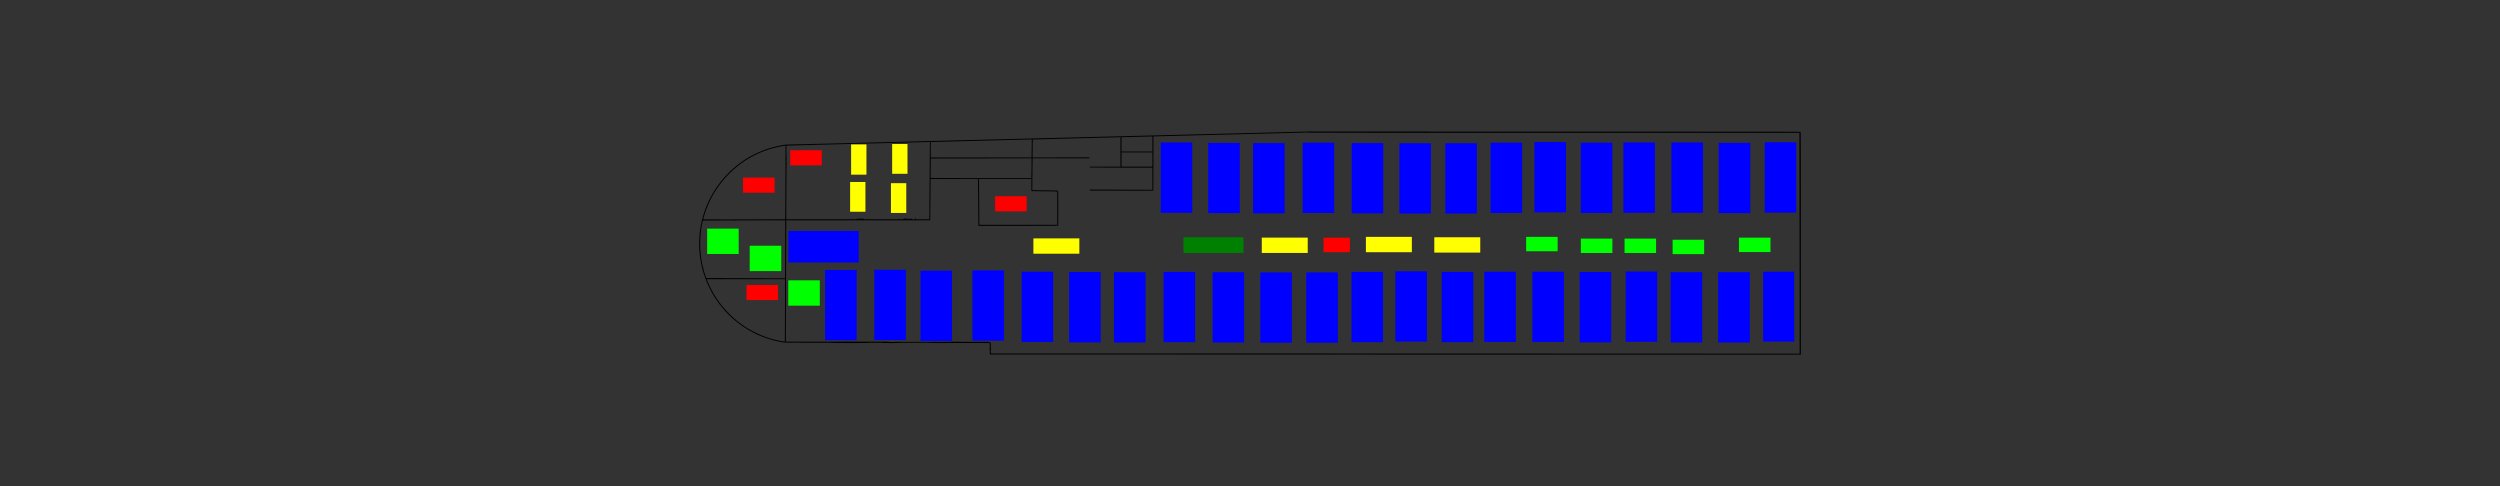 <?xml version="1.0" encoding="utf-8"?>
<!-- Generator: Adobe Illustrator 17.0.0, SVG Export Plug-In . SVG Version: 6.00 Build 0)  -->
<!DOCTYPE svg PUBLIC "-//W3C//DTD SVG 1.1//EN" "http://www.w3.org/Graphics/SVG/1.1/DTD/svg11.dtd">
<svg version="1.1"
	 id="Calque_1" xmlns:cc="http://creativecommons.org/ns#" xmlns:dc="http://purl.org/dc/elements/1.1/" xmlns:rdf="http://www.w3.org/1999/02/22-rdf-syntax-ns#"
	 xmlns="http://www.w3.org/2000/svg" xmlns:xlink="http://www.w3.org/1999/xlink" x="0px" y="0px" width="14400px" height="2800px"
	 viewBox="-4027.1 -757.45 14400 2800" enable-background="new -4027.1 -757.45 14400 2800" xml:space="preserve">
<rect x="-4027.1" y="-757.45" width="14400" height="2800" fill="#333333" stroke="none"/>
<g transform="matrix(.1 0 0 -.1 -734.22 4856.6)">
	<path d="M42586.301,48565.949c-100.844,0-171.082-0.508-186.078-1.508c-30-2-689.004-19.996-1464.973-38.992
		c-4410-110.004-5840.027-145.996-6189.977-154.996c-314.004-9-3858.977-97.012-9785.25-245.012c-333-8-866.025-22-1185-30
		c-318.998-8-1032.002-25.988-1584.977-39.988c-971.023-24-2295-57.012-7383-185.012c-1319.024-33-2402.024-58-2405.999-56
		c-4,3-52.007-0.996-107.01-8.992c-1782.975-255-3315.975-1302.004-4209-2874.977c-687-1209-908.025-2643-618.998-4014.977
		c309-1470.973,1184.025-2766,2433.975-3602.023c681.997-456,1404-742.996,2250-893.023c111.997-20.004,148.005-20.996,1548-19.996
		c965.025,0,1431.976-3.008,1431.976-10.004c0-7,315-10.008,960-10.008c633.001,0,960.001,3.008,960.001,10.008
		c0,6.996,147.996,10.004,424.994,10.004s424.996-3.008,424.996-10.004c0-7,168.006-10.008,485.01-10.008
		c317.002,0,484.994,3.008,484.994,10.008c0,6.996,306.998,10.004,900,10.004c674.002,0,900-3.012,900-12.012
		c0-8,313.994-9.992,1272.975-5.992c699.998,4,1467.002,4,1704.977,0l432-4.996v-307.004h-2.65c-0.158-0.57-0.309-1.195-0.459-1.73
		c2.158-1.508,2.482-2.613-0.834-2.945c0.082,0.363,0.156,0.77,0.232,1.145c-0.826-1.293-0.936-0.891,0.135,2.035
		c-0.689,0.457-1.605,0.961-2.504,1.465h-0.996c0-0.309,0.104-0.574,0.104-0.98c0.994-1.473,1.771-2.73,2.242-3.734
		c0.246,0,0.555-0.008,0.775,0.074c-0.09-0.418-0.262-0.801-0.367-1.203c0.486-1.461,0.621-2.91,0.584-5.301
		c0-2.371-0.004-0.926-0.188-3.766c-0.074-0.547,0.09,0.992,0.143,1.641c0-1.363,0.129-2.613,0.166-4c0-0.563,0-2.414,0.074-3.691
		c0.824-1.906,1.561-3.844,2.037-5.859c0.307-1.297-0.775-2.559-1.158-3.836c-0.262-0.52-0.457-1.086-0.791-1.555
		c3.182-1.266,0.188-3.355-3.646-5.156c0.088,0.18,0.148,0.371,0.232,0.543c-0.248-0.301-0.525-0.555-0.807-0.82
		c0.203,0.09,0.309,0.156,0.512,0.246c-0.113-0.234-0.195-0.473-0.309-0.707c-0.344-0.668-0.758-1.352-1.172-1.977
		c-0.436-1.68-0.518-2.246-0.775-3.426c1.451-3.707,1.91-5.227-0.137-10.168c-0.539-1.336-0.795-1.957-1.068-2.371
		c0.389-4.828,0.51-9.102-0.836-1.246c-0.367-0.621-0.734-1.246-1.098-1.875v-1.816c0-0.203-0.076-0.383-0.076-0.586l0.137-0.184
		c0.111-0.105,0.396-0.332,0.479-0.43c-0.186,0.379-0.359,0.762-0.525,1.145c0.129-0.195,0.279-0.406,0.369-0.629
		c0.09-0.25,0.104-0.344,0.172-0.512c0,0-0.002-0.074,0.074-0.105c1.342-1.301,1.619-2.395,1.436-3.852
		c2.262-2.641,3.363-5.973,3.297-9.477c0.193-0.391,0.307-0.723,0.967-2.508c-0.195,0.398-0.744,1.613-0.584,1.203
		c0.963-2.488,1.709-3.637,1.934-5.082c0.859-1.809,0.76-2.914,1.83-6.301c-0.111,0.277-0.096,0.262,0-0.262
		c0.082-0.57,0.211-1.125,0.248-1.699c0.246-3.613-0.203-6.953-1.686-10.297c-0.314-0.609-0.996-2.496-0.938-1.816
		c-0.225-0.668-0.443-1.332-0.805-1.934c-0.398-0.66-0.916-1.219-1.451-1.773c-0.074-0.637-0.246-1.215-0.383-1.816
		c1.096-1.066,2.107-2.746,2.871-4.07c1.428-3.715,1.711-3.508,1.729-7.809c0-0.691-0.164-1.359-0.293-2.035
		c0.287-3.574,0.076-6.84-1.098-10.227l0.074-0.074c0.082,0.48,0.18,1.09,0.248,0.836c0.098-0.344,0-0.715,0-1.07
		c1.432-1.41,1.738-2.535,2.65-5.816c0.076-0.465,0.129-1.133,0.15-1.406c0.195-0.695,0.314-0.98,0.555-1.902
		c0.563-2.168,0.188-5.719,0.121-7.984c-0.211-7.164-0.18-14.332,0.188-21.488c0.074-0.93,0.096-1.859,0.164-2.785
		c0.195-0.398,0.225-0.516,0.383-0.879v-0.465c0.076,0.074,0.164,0.156,0.164,0.234c1.127-2.598,1.549-4.258,1.129-1.715
		c0.135-0.879,0.262-1.758,0.396-2.637c0.09-0.219,0.174-0.438,0.262-0.66c-0.074,0.074-0.074,0.113-0.104,0.145
		c0.074-0.27,0.074-0.547,0.121-0.82c0.074-0.18,0.074,0.32,0,0.566c0.996-2.383,1.904-4.828,2.988-7.16
		c-4.02-11.109,2.391,6.586-1.787-5.391c0.074-0.652,0.172-1.293,0.158-2.477c-0.076-1.594-0.137-3.195-0.137-4.789v-1.188
		c0-5.234-1.229-9.242-3.061-12.16v-46.859c0-74,0.998-79.988,22.998-84.988c12-3,10523.998-6,23360.248-8l23337-2.066v6403.051
		c0,4261.051-3.008,6402-10.008,6402c-5,0-9.992,8.996-9.992,19.996c0,20-10,19.996-13661.25,19.996
		c-7514.246,0-13887,1.996-14162.996,3.996c-137.492,1-268.973,1.512-369.844,1.512L42586.301,48565.949z M42408.188,48509.449
		c17,0,31.992-3.008,31.992-9.008c0-7,4719.004-9.988,14138.254-9.988H70717.43l5.992-3186.977c4-1754.023,7-4616.023,7-6362.023
		v-1847.25c2.695-6.453,2.172-12.289,0-17.77v-1308.977l-9066.746,5.992c-4928.102,3.953-15202.5,6.902-22995.754,6.973
		c0.074-0.336-0.082-0.137-0.133,0c-94.621,0-205.539,0-299.414,0H24140.123v96.375c-0.512,0.805-1.02,1.613-1.48,2.609
		c-0.344,0.734-0.65,1.539-0.762,2.344c-0.943,2.652-0.615,5.375-0.6,8.113c-1.332,2.379-2.063,5.117-2.652,7.777
		c-0.299,1.344,0.383,2.723,0.645,4.074c0,0.285-0.074,0.578-0.074,0.863c-0.076,0.883,0,1.77,0,2.652c0.074,1.898,0,3.801,0,5.699
		v3.5c0,0.238-0.076,0.488,0,0.719c0.563,2.16,1.229,4.285,1.846,6.43c-0.721-0.246,0,0.594,1.068,1.699
		c-0.209,1.211,0.48,2.449,0.807,3.68c-1.193-1.852-2.834-1.535,1.654,3.836c0,0.684-0.004,1.273,0,2.652
		c0.113,4.672,1.188,8.355,2.799,11.133c-0.42,2.809,0.111,5.461,2.402,9.977c0.203,0.395,0.607,1.027,0.996,1.582v5.227
		c0,2.16-0.129,4.379,0.074,6.535c0,0.074,0.09-0.074,0.09-0.105c0.098-0.5,0.195-1.004,0.293-1.508
		c-0.607,2.836-0.711,5.719-0.443,8.582c-0.143,0.188-0.322,0.332-0.457,0.527c-1.557,2.441-1.557,5.996-1.656,8.863
		c0.137,2.117,0.09,1.82,0.412,3.852c0.076,0.344,0.098,1.375,0.203,1.039c0.129-0.398,0.137-0.512,0.248-0.879
		c-0.104,0.52-0.172,0.734-0.277,1.305c-0.098,0.539,0.203,1.082,0.307,1.625c1.193,4.926,2.275,11.43,5.143,15.383v0.102
		c-0.166,1.32-0.211,2.625-0.264,3.926c-1.143,2.516-1.689,5.344-1.494,7.969c0,1.648-0.615,2.863-0.352,4.777
		c0.5,3.629,1.207,5.008,2.813,7.266c1.129,2.121,1.898,3.09,3.09,4.219c0.486,1.891,1.277,3.629,2.184,5.316
		c-0.67,0.555-1.363,1.086-1.891,1.773c-4.398,5.723-4.645,12.738-1.729,18.777c-0.652,1.207-1.17,2.285-1.084,2.742
		c-0.111,0.582-0.232,1.16-0.354,1.742c-1.164,0.984-2.25,1.91-3.734,3.121c-2.332,1.895-1.613-4.836-2.008-8.543
		c0.002,0,0-0.074,0-0.074c0-0.367-0.225-1.473-0.143-1.113c0.074,0.301,0.104,0.805,0.129,1.188
		c-0.24,3.695-0.713,7.105-1.217,10.648h-4.555v297.879c-0.93,0.586-1.619,1.84-1.861,4.246c-0.314,3.105-0.098,5.039,1.523,7.852
		c0.293,0.34,0.248,0.348,0.457,0.602c0.076,0.504,0.113,0.996,0.248,1.48c0.254,0.906,0.713,1.746,1.172,2.578
		c-0.074,0.93-0.143,1.859,0,2.824c0,0.258-0.074,0.555,0.164,0.762c0.09,0.129,0.09-0.32,0.121-0.465
		c0.488-1.172,1.957-4.699,1.539-3.5c-1.543,4.434-2.16,4.809-1.686,5.832c-0.156,0.188-0.322,0.336-0.457,0.539
		c-1.439,0.965-2.377,1.93-2.842,2.973c-0.143,0.09-0.219,0.121-0.383,0.219c-0.676,0.801-1.387,1.57-2.021,2.402
		c-0.219,0.285-0.33,0.613-0.494,0.938c-0.322,0.621-0.525,1.145-0.791,1.699c-0.279-0.602-0.473-0.973-0.762-1.598
		c-4.842,10.547-7.516,14.504-8.775,14.34c-0.074-4.848,0.076-9.691,0.338-14.531c2.469-15.445,7.615-36.992,5.42-31.887
		c-1.898,4.41-2.586,9.273-3.428,14.004c-1.074,6.035-1.633,11.965-1.992,17.883c-1.262,7.898-1.787,14.336-0.338,14.531
		c0,2.121,0.166,4.289,0.232,6.418c-16.688,0.781-32.982,4.266-49.131,8.379c-0.705,0.082-0.963,0.109-1.611,0.188h-0.186
		c-1.492,0.375-2.992,0.734-4.482,1.125c-0.502,0.105,1.564-0.711,2.402-0.863c0.367-0.074,0.742-0.117,1.113-0.188
		c-16.047,1.832-15.566,1.441-37.588,8.145c-21.254,6.469-33.936,13.383-40.342,20.598c-15.217-2.324-28.371,2.113-42.803,2.004
		c-3.918-6.645-13.639-7.469-35.758-7.469c-15.355,0-24.998,0.48-30.131,3.633c-5.111-3.523-2.117-2.699-8.555-3.84
		c-0.992,0.074-1.984,0.09-2.975,0.137c-0.629,0.074-1.258,0.172-1.889,0.23c-1.678,0.172-3.414,0.188-5.055,0.629
		c-1.025,0.277-2.035,0.648-3.047,0.969c-1.254,0.602-1.898,0.969-2.607,1.406c-0.465-0.074-1.158-0.105-1.508-0.164
		c-0.082-0.805-4.465,0.555-5.771,0.734c0,0,0-0.074-0.076-0.074c-0.607-0.074-1.209-0.121-1.816-0.121h-1.23
		c-8.865-5.125-16.961-4.855-20.449,2.273c-0.074,0-0.203,0.105-0.262,0.148c-0.328-0.219-0.592-0.328-0.908-0.523
		c0.076,0,0.09-0.074,0.137-0.074c0-0.078,0.074-0.098,0-0.121c-0.098-0.074-0.309-0.172-0.459-0.172
		c-2.613-1.57-4.383-2.035-4.115-0.137c-0.076,0-0.137,0.004-0.188,0c-0.658-0.074-1.322-0.133-1.977-0.199
		c-0.797-0.078-1.594-0.078-2.389-0.145c-0.156-0.074-0.375-0.129-0.457-0.188c-2.311-1.008-4.811-1.32-7.281-0.777
		c-0.711,0.16-1.408,0.43-2.123,0.586c-0.533,0.121-1.082,0-1.627,0c-1.002,0-1.324,0-2.197-0.121c0.211,0,0.727,0.129,0.512,0.121
		c-4.586-0.203-1.158-0.238-4.059-0.188c-1.383,0.074-2.805,0-4.189,0h-2.9c-0.742-1.809-2.17-2.254-8.32-4.895
		c-1.182-0.508-2.48,0.641-3.75,0.852c-0.074,0,0.076-0.172,0-0.18c-0.457-0.074-0.887,0.09-1.348,0.09
		c-0.494,0-1.002-0.008-1.494,0c-1.813-0.121-3.621-0.18-5.434-0.18c-1.561,0.277-3.068,0.473-4.469,1.066
		c-0.787-0.434-1.641-0.66-2.533-0.66c-2.418,0-4.443,1.254-6.139,3.504c-1-0.168-2.023-0.227-3.076,0
		c-7.357,1.379-14.594,3.629-21.768,6.281c-7.777-2.867-23.045-4.793-44.926-6.164c5.08-2.238,10.482-4.605,13.9-6.184
		c6.869-3.172,15.191,1.715,22.662,0.465c2.939-0.473-5.623-1.93-8.496-2.711c-5.248-1.422-10.568-2.598-15.85-3.895
		c-29.738-2.906-18.748-3.574-48.121,0.164c-1.729,0.211-6.803,0.457-5.156,1.012c11.311,3.824,22.76,7.352,34.189,10.809
		c-22.211-1.168-50.688-1.844-87.201-2.109l-140.025-2.125v25.371c-9.834-3.398-19.803-6.859-30-9.828v-14.602h-840v11.688
		c-8.947-2.379-19.195-4.852-30-7.484v-4.176h-99.959c-64.002,0-87,0.457-95.287,6.883h-68.688c-3.355-7.93-8.129-7.934-11.807,0
		h-35.566c-1.803-4.348-8.541-5.398-20.654-3.879c-5.658,0.328-10.162,1.574-13.857,3.879h-87.645
		c-3.949-5.422-11.92-6.883-27.467-6.883c-5.207,0-9.309,0.418-12.891,1.023c-0.314-0.289-0.584-0.629-0.996-0.863
		c0.525-2.121-0.178-1.566-1.318-0.441c-1.484-0.496-3.291-0.742-5.58-0.324c-0.279,0.074-0.518,0.008-0.791,0
		c0.367-0.313,0.859-0.547,1.729-0.645c-3.002-0.195-5.938-0.809-8.936-1.055c-4.514-0.367-8.336-0.555-12.818,0.613
		c-0.104,0-0.164,0.09-0.262,0.121c-0.705-0.082-1.234-0.293-1.904-0.539c-1.293-0.555-1.963-0.52-3.691-0.691
		c-0.404-0.074-0.811,0.008-1.215-0.074c-0.27-0.074-0.518-0.172-0.777-0.262c-0.344-0.121-0.697-0.25-1.039-0.367
		c-2.033-0.668-3.346-0.922-5.494-0.496c-0.344,0.074-0.668,0.211-1.01,0.277c-0.105,0,0.375-0.074,0.277-0.137
		c-0.164-0.086-0.322-0.004-0.51,0c-0.098-0.082-0.188-0.191-0.309-0.23c-1.008-0.324-1.6-0.324-2.578-0.57
		c-0.074,0-0.143-0.074-0.217-0.074l0.568,0.336c0.076,0.074,0.172,0.164,0.121,0.137c-0.262-0.105-0.518-0.211-0.775-0.324
		c-0.076-0.074-0.113-0.074-0.18-0.105c-0.076,0-0.111,0.004-0.172-0.074c-1.111-0.512-2.207-1.086-3.385-1.406
		c-0.525-0.145-1.068,0.113-1.611,0.188c-0.668,0.082-1.363,0.105-2.035,0.105c-0.615-0.074-1.23-0.105-1.846-0.105
		c-0.24,0-0.525-0.074-0.762,0c-1.025,0.203-2.035,0.441-3.033,0.762c-0.225,0.074-0.449,0.074-0.658,0.18
		c-0.188-0.008-0.354-0.121-0.541-0.121c-1.012,0-2.02,0.129-3.031,0.121h-0.807c-0.172,0-0.307-0.074-0.457,0
		c-0.814,0.148-1.6,0.344-2.402,0.512c-0.27,0.188-1.875,0.941-3.033,1.582c-0.193,0.082-0.33,0.098-0.465,0.148
		c-1.537,0.34-1.904,0.324-3.705,0.414c-0.805,0.074-1.613,0.098-2.418,0.148c-0.719-1.426-3.545,0.078-4.643,1.219
		c-0.322,0.336-0.555,0.727-0.777,1.125c-0.83-0.074-1.561-0.164-2.445-0.164c-8.553,0-13.295,0.871-14.766,3.664
		c-0.316-0.098-0.57-0.211-0.924-0.309c-2.896-0.211-1.982-0.316-4.6-0.188c-0.51,0-1.129,0.488-1.523,0.188
		c-0.367-0.293,0.984-0.004,1.393-0.188c0.148-0.082-0.076-0.375-0.137-0.512c-0.818-0.531-1.707-0.922-2.563-1.391
		c-5.709,0.074-4.963-0.195-6.754,0.852c0.076-0.078,0.004-0.113-0.15-0.137c-0.891-0.23-1.82-0.32-2.725-0.496
		c-2.523-0.434-5.064-0.359-7.588,0c-1.559,0.227-2.797,0.699-3.838,1.289c-4.947-2.531-8.617-1.609-11.381,2.977
		c-0.951,0.289-1.902,0.559-2.842,0.891c-0.203,0.078-0.398,0.188-0.57,0.324c-1.115,0.867-1.824,1.445-2.328,2.227
		c-0.166,0.074-0.203,0.082-0.188,0.23c0,0,0.105,0.004,0.158,0.172c0,0-0.006,0.121,0,0.121c-0.219-0.074-0.465-0.141-0.691-0.148
		c-0.486,0-0.783-0.004-1.156,0.148c0.135,0.344,0.33,0.742,0.412,1.379c0.186,0.117,0.285,0.262,0.465,0.383
		c-1.764-0.758-2.506-1.152-3.092-1.379c0.66-0.23,1.443-0.414,2.184-0.426c-0.57-1.395-1.535-0.691-2.49,0.289
		c0.082,0,0.24,0.078,0.307,0.121c-0.217,0.074-0.518,0.098-0.762,0.203c0.113-0.121,0.211-0.242,0.322-0.352
		c-0.561-0.184-1.008-0.184-2.299-0.184c-1.92,0-3.854,0-5.771,0.184c-1.184-0.004-2.363,0.004-3.545-0.184
		c-16.436-5.719-66.41-9.375-143.467-9.375h-138.998v0.277c-0.135,0-0.254-0.102-0.396-0.117c-0.412-0.074-1.17-0.129-1.627-0.172
		c-0.143,0-0.396-0.098-0.465,0c-0.193,0.156-0.293,0.336-0.457,0.465c0-0.074-0.082-0.121-0.15-0.188
		c-0.172-0.098-0.33-0.121-0.465-0.203c-0.563-0.254-1.25-0.406-1.904-0.352c-0.959-0.09-1.922-0.145-2.887-0.105
		c-0.135,0-0.322-0.008-0.457,0.105h-0.232c-0.883,0.082-0.834,0.074-1.523,0.215c-0.338-0.27-1.309,0.184-1.979,0.469
		c0.098,0.074,0.076,0.102,0.137,0.148c-0.248-0.074-0.459-0.008-0.66,0c0.076-0.074,0.105-0.113,0.188-0.188
		c-0.426-0.227-0.652-0.285-0.584,0c0.104,0.004,0.217,0,0.322,0c-0.076,0-0.129,0.148-0.143,0.188h-0.15
		c-0.076-0.074-0.008-0.148-0.129-0.148c0,0.074-0.074,0,0,0.148c-0.314,0-0.742-0.121-1.127-0.105c-0.285,0.074-0.676,0-1.158,0
		c-0.354,0-0.615,0.105-0.967,0.148c-0.502,0.078-0.971,0.309-1.465,0.398c0.076-0.074,0.262,0,0.15-0.121
		c-0.615-0.102-1.252-0.086-1.875-0.086c-0.838,0-1.65,0.254-2.445,0.457c0.082,0,0.127-0.172,0.156-0.172
		c0.105,0-0.186,0.156-0.293,0.172c0.076,0,0.098-0.004,0.121,0c-0.121,0-0.156,0.105-0.262,0.148h-0.135
		c-0.645-0.125-1.146-0.18-1.773-0.148c-0.396,0-0.793,0-1.186,0c-0.934,0-1.869,0-2.799-0.172
		c-0.563,0.074-0.719,0.094-0.908,0.172c-0.135,0-0.336-0.121-0.479-0.121v-1.438h-101.004c-69.52,0-90.668,0.559-94.904,7.84
		c0-0.172,0-0.324-0.137-0.465c0-0.004-0.533,0-0.762,0c0.082-0.078,0.322-0.105,0.459-0.105c-0.691-0.074-1.354-0.008-2.008,0.105
		c-0.404-0.004-0.863,0-0.967,0h-5.17c-2.041-1.082-4.174-1.895-6.68-1.672c-1.02,0.09-1.961,0.563-2.959,0.777
		c-0.369,0.082,0.705-0.293,1.055-0.43c0.354-0.102,1.406-0.133,1.068-0.277c-0.734-0.313-1.594-0.164-2.387-0.246
		c-0.279,0-2.146-0.105-2.9-0.18c-0.986-0.32-1.955-0.676-2.975-0.848c-2.846-0.488-5.307-0.258-8.041,0.938
		c-0.076,0-0.084,0.105-0.15,0.148c-0.076,0-0.137,0.004-0.158-0.105c-1.066-0.59-1.764-1.309-2.959-1.758
		c-1.232-0.465-2.531-0.711-3.793-1.082c-1.387,0-2.541,0.074-3.678,0.117c-0.129-0.125-0.293-0.32-0.443-0.441
		c-3.002-2.441-4.994-1.418-7.852-1.188c-1.408-0.094-2.852-0.188-4.262-0.188c-1.195-0.074-2.377,0-3.574,0
		c-0.227-0.09-0.541-0.074-0.777-0.133c-1.092-0.129-2.193-0.539-3.295-0.465c-1.07,0-2.104,0.32-3.15,0.465
		c-1.736,0.375-2.977,0.914-4.219,1.656c-2.264-2.48-4.84-2.258-7.178,0.703c-0.457-0.711-0.871-0.742-1.26,1.215
		c-0.074,0-0.104,0-0.135,0c-2-0.074-1.16,0-3.033-0.117c-0.531,0-1.105-0.383-1.596-0.172c-0.203,0.082-0.525,0.113-0.752,0.188
		c-1.111-0.098-2.301-0.188-3.559-0.188c0,0-0.66-0.398-0.762-0.461c-0.24-0.477-0.615-0.879-2.066-2.223
		c-3.166-2.934-6.805-5.051-10.928-6.273c-0.156-0.074-0.322-0.102-0.457-0.172c0.66,0.391,1.475,0.816,1.217,0.762
		c-0.473-0.246-0.953-0.5-1.406-0.777c0,0-0.15-0.09-0.188-0.09h-0.121c-0.465-0.27-0.898-0.523-1.215-0.672
		c0.441,0.117,0.822,0.457,1.215,0.703c-0.443-0.09-0.889-0.18-1.332-0.277c-0.398-0.328-0.398-0.32-0.467-0.457
		c-2.334-0.555-4.555-0.57-6.84,0.148c-1,0.301-1.922,0.789-2.887,1.188c-0.518,0.277-0.969,0.652-1.465,0.953
		c-0.418,0-0.818,0.195-1.156,0.465c-0.857,0.637-1.459,1.168-2.154,1.758c-0.658-0.848-1.361-1.574-2.094-1.961
		c-1.906-1.004-3.004-1.316-4.131-1.496c-1.1-0.809-1.41-0.887-4.717-1.977c0.314,0,1.178,0.254,0.951,0
		c-0.41-0.406-1.068-0.555-1.611-0.762c-1.455-0.539-3.449-1.172-4.965-0.938c-1.605,0.246-3.049,1.223-4.645,1.539
		c-0.783,0.156,1.436-0.723,2.154-1.07c0,0,0.193-0.195,0.143-0.188c-2.295,0.465-4.271,0.871-5.99,2.594
		c-0.52,0.074-1.049,0.117-1.553,0.188c-1.023,0.203-1.99,0.637-3.004,0.863c0.338-0.496-0.074-0.254-1.318,0.164
		c-2.619,0-5.139,0.898-7.572,1.816c1.051-0.074,2.111,0.113,3.164,0.172c-3.072,1.078-6.049,2.5-9.215,3.254
		c-0.6,0.141,0.775-0.965,1.26-1.348c0.48-0.375,1.047-0.668,1.611-0.91c0.48-0.203,1.98-0.367,1.48-0.465
		c-0.676-0.188-1.387,0.137-2.08,0.203c-0.473,0.074-0.949,0.074-1.422,0.121c-2.092,0-2.15,0.367-4.98,0.773
		c-0.143,0,0.502-0.117,0.369-0.156c-0.346-0.105-0.713,0.152-1.07,0.156h-0.775c-1.297-0.164-2.637-0.164-3.941-0.156
		c-0.451,0-0.898-0.074-1.348,0c-1.008,0.121-2.004,0.316-3.002,0.457c-0.383,0.113-0.766,0.242-1.143,0.355
		c-1.135,0.41-2.289,0.773-3.385,1.289l-0.172,0.172c0.24,0.074,0.451,0.117,0.307,0.148h-0.457
		c-0.512,0.301-0.965,0.711-1.494,0.996c-0.426,0.234,0.764-0.48,1.113-0.906c-1.201,0-2.387-0.137-3.588-0.137
		c-0.691,0-1.377,0.074-2.066,0.137c-1.285,0.117-1.713,0.109-2.797,0.172c-0.227,0-0.33-0.137-0.467-0.168
		c-0.404-0.074-0.807-0.141-1.215-0.141h-3.018c-1.758-0.074-3.535,0.125-5.289,0c-0.322,0-0.658-0.145-0.98-0.172
		c-1.6-0.211-2.633-0.391-4.189-0.457c-2.811-0.113-5.625,0.223-8.438,0.188c-1.873-0.078-3.75-0.004-5.625,0h-1.246
		c-1.82-0.004-2.705,0.094-4.336,0.457c0-0.004-0.119,0-0.119,0c-0.076,0-0.145,0-0.158,0h-0.15
		c-0.18,0.074-0.211,0.098-0.465,0.172c0-0.074,0.15-0.098,0.15-0.172c-0.314,0-0.652-0.121-0.967-0.121h-3.662
		c-0.764,0.074-1.535,0-2.301,0c0.129-0.23-0.607-0.113-0.908-0.188c-1.646-0.352-1.359-0.32-3.252-0.457
		c-0.65,0.074-1.307,0.098-1.963,0.133c-1.383-0.277-2.816-0.563-4.512-0.762c-3.061-0.578-6.172-1.004-9.213-1.668
		c-1.578-0.348-3.254-1.91-4.688-1.172c-1.75,0.898-3.01,1.566-4.264,2.242c-11.871,0.207-21.891,1.574-27.084,3.938
		c-1.734-0.668-2.775-1.082-5.348-1.066c-1.424,0-2.211,0.254-3.178,0.465c-0.541,0-1.063,0-1.598-0.152
		c-0.629-0.074-1.275-0.094-1.904-0.172c-1.137-0.09-2.273-0.094-3.412-0.172c-2.639-0.164-2.855-0.164-5.348-0.164
		c-0.121,0.008,0,0-0.127,0c-0.27-0.125-0.623-0.336-0.777-0.457c-0.314-0.238-0.607-0.516-0.908-0.762
		c-1.916-1.238-3.408-2.285-5.508-3.207c-1-0.441-2.059-0.754-3.09-1.113c-1.256-0.438-2.496-0.941-3.779-1.289
		c-0.906-0.25-1.838-0.422-2.754-0.633c-4.732,0.316-3.85,0-6.445,0.969c0.156-0.172-0.525-0.129-0.762-0.129
		c-0.203,0-0.354-0.164-0.555-0.164c-2.01-0.277-5.285,0.121-7.164,0.938c-0.404,0.172-0.842,0.324-1.273,0.457
		c-0.18,0-0.322-0.004-0.459,0c-2.209-0.133-4.422-0.105-6.635-0.172h-8.555c-0.98-0.125-1.957-0.09-2.945-0.188
		c-3.113,0.367-1.15,0.18-3.281,0.465c-0.246,0.078,0.52-0.105,0.762-0.164c0.082,0,0.27-0.008,0.188-0.156
		c-0.383-0.098-0.791-0.004-1.188-0.188c-2.439-0.074-4.883,0-7.324,0c-1.879,0-3.693-0.098-5.551,0.465
		c-0.928,0.227-1.822,0.598-2.725,0.922c-0.232-0.09-0.512-0.188-0.762-0.188c-3.934,0.074-2.709,0-6.68,1.273l-0.459,0.465
		c-2.07-0.238-4.244-0.477-6.621-0.465c-7.051,0-11.707,0.617-14.941,3.414c-1.262,0.082-2.504,0.27-3.764,0.457
		c-0.465-0.074-1-0.082-1.289-0.117c-2.162-0.445-3.758-0.316-5.934-0.176c-1.436,0.129-2.916-0.23-4.35-0.148
		c-0.977,0.082-1.928,0.246-2.9,0.367c-2.727,0.691-2.494,0.148-6.416,1.598c-0.383,0.156-0.777,0.328-1.158,0.465
		c-0.074,0-0.186-0.004-0.156-0.152c0.127-0.082,0.615-0.199,0.465-0.172c-0.697,0.082-1.414,0.316-2.096,0.461
		c-0.65,0.172-1.289,0.328-1.934,0.457c-2.027,0.289-1.797,0.203-3.588,0.773c-0.143,0.078-0.33,0.105-0.465,0.176
		c-0.076-0.004-0.121,0-0.121,0c-0.705-0.078-1.416-0.129-2.125-0.176c-0.875,0-1.744-0.164-2.621-0.164
		c-1.041-0.113-1.826-0.098-2.623,0.164c-0.879-0.367-1.688-0.754-3.047-1.082c-1.717-0.422-3.633-0.113-5.391,0.172
		c-0.957,0.316-1.369,0.359-1.977,0.523c-2.902-0.098-5.803-0.156-8.717-0.188c-13.807-5.051-49.221-6.707-118.918-6.707H20700
		v0.777c-0.172-0.078-0.33,0.109-0.465,0.141c0.074,0.074,0.088,0.098,0.156,0.164c-0.172,0.074-0.33,0.121-0.465,0.164
		c0-0.09,0.143-0.102,0.164-0.164c-0.336,0.082-0.676,0.105-1.01,0.164c-0.254-0.156-0.512-0.352-0.762-0.465
		c-0.293,0.004-0.584,0.004-0.879,0l-0.09-0.117c-0.902-0.73-1.965-0.957-3.092-0.938c-0.576-0.27-1.141-0.543-1.816-0.465
		c-0.367,0-1.238,0.27-1.771,0.395c0,0.078-1.24,0.461-1.318,0.461c-0.383,0.188-0.689,0.465-1.07,0.66
		c-0.193,0.102,0.322-0.309,0.459-0.445c-0.896,0.277-1.115,0.473-1.494,0.738c0.322,0,0.391,0.41,0.457,0.938
		c-0.104,0-0.186-0.004-0.307-0.176c-0.512-0.387-0.857-0.652-1.832-0.832c-0.412-0.082-0.842-0.004-1.26,0
		c-0.254,0.074-0.486,0.082-0.75,0.156h-0.354c-0.225,0-0.48-0.082-0.705-0.156c-0.074-0.078-0.111-0.098-0.143-0.152
		c-0.443-0.262-0.836-0.434-1.23-0.457c-0.111-0.098-0.225-0.113-0.354-0.188c-0.854-0.539-2.273-0.676-3.252-0.457
		c0,0.004-0.121-0.004-0.121,0c-0.074-0.074-0.33-0.008-0.465,0c-0.105-0.004-0.211,0.004-0.309,0
		c-0.203-0.074-0.418-0.105-0.629-0.129c-0.721-0.125-0.631,0-0.457,0.129c-0.076-0.004-0.105,0-0.174,0
		c-0.104-0.074-0.209-0.105-0.322-0.129c-0.104,0.082-0.322,0.129-0.457,0.129v0.18c-0.705,0.121-1.344,0.426-1.918,0.762
		c0.127-0.098,0.322-0.145,0.457-0.246h-0.135c-0.52,0.18-1.084,0.313-1.598,0.508c0,0.105-0.143,0.203-0.172,0.309
		c-0.105-0.074-0.203-0.098-0.309-0.172c-0.217-0.074-0.426-0.004-0.645,0v-0.164h-1800v3.938c-0.561-0.125-1.131-0.199-1.436-0.246
		v-0.18c-0.336-0.449-5.645-3.023-9.023-4.367c0.549,1.383,0.48,1.195,0.967,2.402c-2.018-0.492-3.928-0.395-5.508,0.465
		c-2.34-2.324-4.801-4.469-7.5-5.754c-3.283-1.566-6.457,0.523-9.242,3.719h-184.215l-0.762,2.066h-6.314
		c-1.74-0.938-3.527-1.828-5.42-2.418c-1.488-0.465-2.139-0.41-1.494-0.465c-1.648-0.668-3.365-0.555-5.082-0.477
		c-0.705-0.16-1.512-0.332-1.979-0.469c-0.904-0.336-3.279-0.926-4.307-1.055c-0.824-0.094-1.646-0.094-2.475-0.164
		c-0.137,0-0.322,0.164-0.459,0.164c-0.246-0.074-0.518-0.082-0.762-0.164c-1.594-0.344-3.131-0.301-4.717-0.148
		c-0.99-0.422-2.053-0.691-3.311-1.113c-1.584-0.43-2.9,0.004-4.379,0.172c0.074,0,0.135,0,0-0.121
		c-1.773-0.098-3.559-0.074-5.332,0h-6.387c-2.379-0.918-2.828-1.246-5.742-1.273c-1.029-0.008-1.574,0.09-2.096,0.148
		c-1.533-0.82-3.115-1.672-4.818-1.656c-0.525,0-0.779,0.113-1.217,0.172c-1.232-0.141-2.447-0.434-3.662-0.465
		c-1.955,0.078-3.916,0.152-5.873,0.152h-3.121c-0.156,0-0.615,0.133-0.465,0c0.105-0.172,0.66-0.004,0.512-0.188
		c-0.338-0.324-0.863-0.316-1.305-0.457c-1.846-0.641-3.025-1-5.082-1.117c-0.744-0.074-1.484,0.008-2.227,0.188
		c-0.121-0.074-0.232-0.109-0.354-0.188c-1.885-0.813-4.355-0.871-6.402-0.75c-0.561,0.078-1.096,0.078-1.654,0.168
		c-0.309,0.074-0.602,0.172-0.908,0.164c-0.193,0,0.322-0.09,0.457-0.164c-3.426-0.082-6.838-0.168-10.268-0.168h-20.406
		c-1.096,0-2.186-0.074-3.281,0c-2.936,0.121-5.832,0.609-8.773,0.57c-1.656-0.246-3.363-0.188-5.039-0.172
		c-6.787,0.887,1.346-0.336-5.406,1.027c-0.082,0,0.143-0.082,0.158-0.156c0.18-0.105,0.801-0.121,0.555-0.176
		c-0.689-0.32-4.785-1.094-5.244-1.184c-2.023-0.34-3.125-0.668-5.172-0.75c-0.85-0.074-1.707-0.121-2.549,0
		c-2.617,0.426-4.924,1.305-7.324,2.301c-0.156-0.078-0.592-0.008-0.834,0c-1.395-0.145-0.756-0.078-2.285-0.121
		c-3.838,0-7.662,0.121-11.5,0.121h-10.781c0.391-0.078-0.074,0-0.555,0c0.158,0,0.248-0.09,0.15-0.121
		c-0.375-0.203-3.17-0.465-3.281-0.465c-0.719,0-1.404-0.172-2.123-0.172c-0.541,0-4.023,0.383-4.41,0
		c-0.082-0.09,0.248-0.172,0.369-0.172c-3.373-1.223-4.441-1.039-8.219-0.465c-0.555,0.074-1.072,0.359-1.625,0.441
		c-1.01,0.141-2.221,0.125-3.209,0.117c-1.344,0-2.674,0.137-4.014,0.234c-0.27,0-0.547,0.188-0.82,0.188
		c-0.172,0,0.33-0.141,0.465-0.188c-0.979-0.172-1.963-0.32-2.943-0.48c-3.797,0.113-7.584,0.188-11.383,0.188h-6.166
		c-1.439,0.09-2.848-0.098-4.277-0.188c-1.197-0.09-2.396-0.074-3.59-0.172c-0.621-0.074-1.221-0.238-1.846-0.293
		c-0.895-0.074-1.811-0.125-2.709-0.164c-0.896,0.375-1.893,0.602-2.857,0.879c-1.963-0.074-3.924,0-5.889,0
		c0.121,0,0.227-0.074,0.232-0.164c0-0.219-0.412-0.121-0.629-0.188c-3.1-0.422-6.17-0.621-9.244,0.18
		c-0.902,0.234-1.736,0.734-2.607,1.07c-0.074,0.141-0.143,0.074-0.156,0.148c-0.24,0,0.389-0.074-1.539-0.148
		c-2.504-0.082-5.008-0.211-7.514-0.18c-5.688,0.113-9.281,2.152-11.031,4.773c-2.611-0.133-3.299,0.074-4.789,0.617
		c-1.191-0.457-2.453-0.844-3.619-1.348c-0.752-0.152-1.529-0.316-2.299-0.457c-1.441-0.82-3.156-0.891-4.834-0.469
		c-2.65-0.141-4.445,0.113-5.625,0.648c-0.451-0.242-0.842-0.453-2.49,0.465c-1.773,1.004-3.455,2.238-4.908,3.676
		c-0.074,0-0.096-0.008-0.135,0.145c0-0.078-0.129-0.105-0.143-0.145c-2.539-2.297-3.773-2.074-7.281-2.973
		c-5.902,0.285-1.029-0.004-5.508,0.457c-2.578,0.238-4.041-0.074-6.781,1.434c-0.166,0.09-0.322,0.25-0.459,0.355h-0.465
		c-1.961,0.148-0.568,0.277-1.83,0.188c-1.125-0.098-2.242-0.129-3.369-0.188c-1.271-2.773-3.096-5.426-5.156-5.508
		c-6-0.238-8.475,0.219-10.006,1.625c-0.396-0.074-0.771-0.188-1.215-0.172c-2.496,0.188-5.059,0.844-6.943,2.551
		c-0.871,0.781-1.75,1.582-2.314,2.605c-0.076,0.082-0.098,0.105-0.121,0.188c-0.652,0.242-0.465,0.316-0.465,0.367
		c0,0-0.42,0.145-0.293,0.145c-0.158,0.074-0.166,0.141-0.309,0.164c-6.701-4.281-20.754,0.113-31.713,8.934h-22.031
		c-0.436,0-0.84,0.078-1.275,0c-0.127,0,0.398,0.004,0.465-0.18l-0.156-0.164c-0.203-0.074-0.42-0.129-0.631-0.172
		c-2.746-0.383-2.049-0.293-4.189-0.148c-1.043,0.117-1.512,0.281-2.344,0.539h-0.457c0-0.004-0.076,0-0.105,0
		c-0.082,0.074-0.074,0.004-0.148,0.133c-0.166,0.074-0.615,0.18-0.467,0.152v-0.152c0.188-0.074,0.369-0.098,0.557-0.133
		c-2.834-0.172-5.625,0.133-8.438,0.465c-0.377,0-0.785,0.105-1.158,0.18c-0.525,0.074-1.564,0.27-2.621,0.465
		c-0.66-0.098-1.336-0.254-2.066-0.18h-2.842c-1.484,0-2.986-0.082-4.467,0.18c-0.18,0-0.615-0.004-0.467,0.145
		c0.18,0.109,0.496-0.078,0.705,0c0.494,0.074,0.992,0.082,1.48,0.188c-3.029-0.285-8.797-0.145-3.369-0.879h-4.234
		c-0.225-0.078-0.389-0.098-0.307,0h-15.074c-0.771-0.715-1.537-1.219-2.27-1.219c-5,1-59.988,0.996-122.984,0.996h-107.107
		c-1.246-0.199-2.852-0.199-4.805,0h-3.092v0.469c-2.738,0.469-4.02,0.719-6.094,1.801c-0.18,0-0.412-0.004-0.6-0.164
		c-0.09,0-0.158-0.105-0.338-0.18c-0.172,0-0.494-0.129-0.762-0.129c-1.42-0.293-2.344-0.18-4.219-0.18
		c-1.248-0.004-2.68,0.004-3.793,0.465c-0.143,0-0.322-0.156-0.459-0.188c-0.957-0.156-1.924-0.391-2.885-0.457h-0.465
		c-0.594-0.004-1.197,0-1.787,0c-1.348-0.375-2.75-0.25-4.176,0c-0.426-0.004-0.836,0-1.26,0c-1.045,0.105-2.094-0.121-3.148-0.188
		v-1.555H17049.9v1.496c-0.338-0.813-0.727-1.609-1.01-2.434c-0.939,0.074-1.889,0.113-2.828,0.188c0.195,0,0.359,0.113,0.293,0.34
		c-0.436,1.496-1.15,2.883-1.92,4.246c-0.389-0.484-0.465-0.531-0.791-0.922c-0.105-0.645-0.277-1.281-0.322-1.934
		c-0.074-0.645,1.061-1.316,1.965-1.598c-3.617,0.457-4.127,1.742-3.121,3.414c-0.203-0.129-0.398-0.398-0.6-0.449
		c-3.395-0.992-6.785-1.344-10.283-1.246c-0.563,0-1.064,0.105-1.568,0.164c-0.33-0.227-1.162-0.816-0.996-0.465
		c0.121,0.223,0.414,0.402,0.66,0.465c-0.127,0.074-0.256,0.148-0.383,0.148h-0.135c0,0-0.105,0-0.119,0h-0.188
		c-0.076,0-0.076,0.004-0.121,0.16h-0.232c-0.074,0-0.135,0.148-0.201,0.148c-0.076-0.074-0.09-0.09-0.166-0.148
		c0-0.004-0.135,0-0.156,0c-2.059-0.953-4.613-1.836-7.5-1.246c-0.127,0-0.211,0.074-0.322,0.148v-1.375l-221.004,1.023
		l-214.529,0.953c-0.33-0.195-0.486-0.254-0.879-0.457c-1.279-0.652-2.461-0.762-3.678-0.762c-4.102-0.895-7.254,0.074-4.906-0.777
		c-0.18,0.074,0.246-0.18,0.172-0.172c-0.885,0.133-1.766,0.34-2.65,0.465c-0.301,0.074-0.594,0.09-0.895,0.121
		c-0.262,0-0.541-0.074-0.791,0c-0.592,0.172-1.174,0.328-1.758,0.465h-459.045v0.441c-2.863,0.277-5.133,1.117-6.812,2.258
		c-0.593-0.293-1.172-0.633-1.758-0.938c-1.459-0.195-2.199-0.324-2.988-0.461c-0.075-0.074-0.075-0.109-0.12-0.188
		c-3.748-3.02-6.494-3.324-10.24-2.152c-1.148-0.074-2.358-0.172-3.076-0.172h-1.465c-2.008-0.367-3.27,0.227-5.084,1.215h-207.42
		c-94.95,0-166.238,2.316-197.686,6.008c-1.901-0.848-4.262-1.41-7.178-1.406h-4.409c-1.187-0.996-2.604-1.555-4.951-2.094
		c-0.911-0.211-1.865,0.156-2.798,0.156c-0.195,0.074-2.095,0.645-3.662,1.375c-0.112,0-0.226,0.129-0.322,0.129
		c-0.646-0.414-1.354-0.609-2.036-0.863c-0.195-0.332-0.383-0.66-0.585-0.996c-2.937-4.887-4.133-3.105-4.79,0.645
		c-0.697,0.195-1.363,0.516-2.051,0.762c-0.006-0.254-0.803,0.082-1.187,0.156c-0.301,0.074-0.608,0.098-0.908,0.172l0.996-1.844
		c0.933-0.301,2.044-0.082,3.032-0.309c0.42-0.098-0.873-0.082-1.305-0.156c-0.803,0-1.164,0.074-1.566,0.156l0.413-0.789
		l-11.719-0.129c-4.332-0.965-8.158-0.965-11.381-0.188l-216.9-0.895l-233.947-0.98c-2.358-1.539-6.016-2.172-10.869-0.996
		c-2.709,0.652-5.419,1.414-7.852,2.813c-1.443,0.125-2.869,0.344-4.175,0.848c-1.435,0.156-2.851,0.34-4.278,0.465
		c-0.203,0.137-0.413,0.324-0.615,0.457c-0.346,0.008-0.421,0-0.879,0c0.27,0,0.45,0.105,0.63,0.172
		c-0.263,0.184-0.525,0.332-0.791,0.469c-0.075,0-0.075-0.004-0.128,0.18c-0.104,0.074-0.104,0.074-0.263,0.125
		c-0.308-0.004-0.615,0.004-0.923-0.125c-0.006-0.25,0-0.422,0-1.012c0,0-0.105,0-0.18,0c-0.353-3.742-0.729-3.074-1.069,0.172
		c-0.615,0.074-1.238,0.254-1.846,0.457h0.18c0.36,0,1.491,0.18,1.128,0.188c-1.931-0.098-1.295-0.098-3.472,0.152
		c-0.225,0.074-0.479,0.105-0.705,0.164v-3.281h-2792.925l5.991,2332.949c4.001,1281.977,10.004,2855.027,14.004,3495
		l6.006,1162.051l4143.001-2.035c2277.975-2,4144.949-0.965,4146.975,2.035c3,3,8.014,538.98,12.012,1192.949l7.998,1187.027
		h2726.025l4.994-52.004c3.002-29,8.002-483.008,11.002-1008c2.998-525,8.002-1109.023,11-1297.051l7.002-342.961h2292.002
		c2082,0,2293.049,1.027,2299.049,16.027c3,9,5.992,459.953,5.992,1001.926c-1,788.023-2.994,990-12.994,1004.023
		c-12,15-72.008,17-718.004,23c-387,2.996-717.996,7.996-735.998,11l-32.006,4.996l5.01,641.996c2,353.004,6.99,765,9.99,915
		l6.006,272.012h3267.975v56.996l-3272.025-10.004l3.004,516.008c1.998,282.996,5.994,518.004,8.994,521.004
		c2.998,3,1140.975,32.996,2528.025,67.996l2522.025,63.004v-1695h-1770v-47.008l842.023-5.992c462.998-4,1275-7,1805.025-7h963
		v-1272.977l-3609.977,14.004v-58.008l1827.975-4.992c1005-3,1829.025-3.996,1832.025-0.996s6,706.004,8,1563l1.992,1558.047
		l92.996,6.008c50,3,840.977,23.996,1757.027,45.996c1713.973,42,3926.023,97.004,5034.977,126.008
		c897,23,1974,50.996,2012.996,52.996L42408.188,48509.449z M33450.191,48280.453v-870h-1779.977v830.023l127.994,0.996
		c70,0,415.004,9.004,767.025,18.004c351.996,10,694.996,18.996,762.973,19.996L33450.191,48280.453z M26500.166,48110.445v-181.996
		c0-101.004-3.004-335.004-7.002-520.004l-6.006-337.996h-5807.025v888l152.984,5.992c83.002,4,1335.975,36,2781.975,71
		c2469.975,61,2735.023,68.008,2843.025,73.008L26500.166,48110.445z M20633.141,47960.445l-7.002-457.008
		c-3-252-8.002-1104-11.002-1893c-2.998-789-8.002-1584.973-11-1767l-5.992-332.984h-777.975v101.078
		c-4.881-2.043-10.117-3.98-17.402-5.711c-4.73-1.125-8.844-2.055-12.598-2.855v-92.508h-198.996l-3.004,32.992
		c-0.082,1.141-0.225,2.035-0.322,3.102c-3.934-0.074-7.893,0.227-11.865,0.984c-1.143,0.215-2.262,0.516-3.383,0.789
		c-14.119-3.629-28.297-5.602-42.539-6.59c-1.232-40.473-17.82-39.797-20.537-0.793c-4.246-0.074-8.5,0-12.76,0.074
		c-0.232-1.074-0.344-1.438-0.584-2.563c-3.998-17-13.002-27.992-22.002-27.992c-12.494,0-14.771,6.668-11.381,32.035
		c-4.223,0.285-8.443,0.605-12.672,0.922c-0.344-18.074-5.162-32.961-10.941-32.961c-6.002,0-8.012,7-5.01,15.996
		c2.246,5.492,2.676,11.613,1.713,17.695c-2.156,0.074-4.318,0.145-6.475,0.105c5.215,0.074,6.416,0.113,6.432,0.172
		c-0.004,0,0,0.078,0,0.078c-3.477,0.27-27.988,1.207-45.631,6.238c-7.074,2.02-13.492,5.734-19.906,9.449
		c-6.068-10.48-8.406-23.207-4.117-33.691c5-13-1-15.996-30-15.996c-20,0-34.996,2.996-34.994,7.996
		c2.42,13.313,1.148,33.117-1.758,46.758c-5.684,1.035-11.363,2.082-17.051,3.063c-0.932,0.234-1.842,0.473-2.77,0.703
		c-3.953-4.91-8.232-10.801-12.422-17.504c-17-29-17.004-30,4.996-34c20-4,19-4.004-4-6.004c-20-1-28.004,3.977-29.004,16.977
		c-1,9-1.988,24.008-2.988,32.008c-2,23-41.01,19.023-42.012-4.98c-2-48-2.988-50-17.988-30c-7,10-11.012,27-8.012,37
		c1.527,6.629,1.201,11.141-1.568,14.004c-6.688,0.137-13.527,0.242-13.389-0.102c1.129-2.789,11.043,0.59,8.893-1.512
		c-4.32-4.219-11.219-4.473-16.949-6.371c-4.887-1.617-9.85-3-14.795-4.438c-0.074-0.863-0.172-1.676-0.172-2.609
		c0-49-4.996-50.988-135.998-50.988h-124.029v35.637c-7.529-1.973-15.104-3.738-22.91-4.277c-2.805-0.195-4.805-0.301-7.09-0.426
		v-30.969h-1790.025v42.672c-0.328,0.074-0.486,0.09-0.791,0.121c-2.424-1.219-4.883-2.375-7.295-3.621h0.145
		c-6.029,0-13.934-1.219-22.061-2.621v-36.531h-101.004c-96.996,0-99.998,0.996-93.996,19.996c0.918,2.75,1.467,5.449,1.801,8.098
		c-20.813,4.777-41.367,10.625-61.391,18.121c-1.682,0.422-3.387,0.84-5.068,1.258c-0.227-3.629-0.354-7.625-0.354-12.477
		c0-47.004-19.99-45-20.99,3c-0.166,6.156-0.367,10.891-0.615,14.973c-2.111,0.523-4.227,1.059-6.328,1.582
		c-1.605-6.105-3.582-14.887-6.064-26.559c-4-17-13.004-27.992-22.002-27.992c-13,0-15.002,6.992-11.002,34.996
		c1.203,7.609,1.674,14.574,1.523,20.375c-4.262-0.152-8.559-0.383-12.846-0.602c-1.029-5.668-1.67-12.422-1.67-19.773
		c0-19-5-34.996-11-34.996c-6.002,0-7.996,6.996-4.996,15.996c5.658,14.852,1.834,28.375-6.27,38.027
		c-14.268,0-28.416,1.234-42.07,6.371c-2.906-0.074-5.811-0.074-8.715-0.18c-2.594-2.48-4.943-5.527-6.943-9.242
		c-5.002-11-20.012-21.996-32.008-23.996c-20-4-19.006-4.004,4.996-6.004c15,0,27.012-5.996,27.012-11.996
		c0-6.004-16.002-9.004-37.002-7.004c-31,2-38.01,7-39.01,26c-0.629,12.227-1.283,20.703-2.094,26.852
		c-2.309-0.219-4.266-0.391-8.102-0.75c-2.287-0.957-4.607-1.836-6.941-2.652c-0.525-6.199-0.227-13.684,1.143-21.445
		c4-26,1.008-30-16.992-30c-13.002,0-19.012,4.004-16.012,11.004c6.02,8.797,5.551,22.078,1.289,33.82
		c-6.361-0.672-12.744-1.082-19.115-0.938c-4.848-0.125-9.648-0.148-14.443-0.09c-3.197-4.641-8.436-2.098-13.434,0.461
		c-2.203-0.641-4.289-1.172-6.402-1.73c-3.52-11.156-3.523-23.332,2.109-31.566c4-7-3.996-11-19.994-11c-25,0-25.006,1-10.006,30
		c1.66,3.238,2.941,5.848,4.307,8.582c-3.045-0.164-6.266-0.164-9.639-0.074c-1.322-2.805-2.869-5.941-4.672-9.551l-15.997-28.988
		h-258.997v37.426c-10.56-0.766-20.613-0.789-30,0v-37.398h-3720v448.004c0,246,3.002,876,7.002,1400.027l5.918,940.875
		c-0.72,1.41-1.348,3.016-1.919,4.996c-0.487,1.684,0.135,5.961,0.353,8.348c-0.345,1.855-0.375,3.77,0,5.668
		c0.555,1.41,0.985,2.867,1.67,4.219c0.075,0.156,0.218,0.254,0.308,0.395c0.075,1.68,0.804,3.047,1.758,4.25
		c0.075,0.211,0.075,0.422,0.09,0.629c1.147,4.258,1.151,4.227,1.406,4.719c-0.36-1.621,0.105-2.188,1.056-2.168
		c0.075,0.066,0.075,0.066,0.105,0.129c-0.451,0.656-0.756,1.395-1.128,2.098c-1.117,2.109-2.057,4.336-3.149,6.457
		c0.164,2.527,0.164,3.273,0.218,3.984c-1.892,1.441-2.45,3.156-4.014,9.375c-0.638,2.551,2.607,7.238,3.441,8.762
		c0.255,0.32,0.827,0.566,0.762,0.969c-0.075,0.371-0.495-0.59-0.791-0.82c-0.075-0.063-0.292-0.098-0.277-0.016
		c0.39,2.453,1.299,5.008,2.109,7.324c0.218,0.246,0.202,0.242,0.397,0.469c-0.277,3.383-0.075,3.547,1.069,6.84
		c-0.277,2.176-0.173,4.375-0.135,6.563c0.135,0.934,0.004,2.32-0.105,3.574c-1.523,4.188-1.302,6.074,0.165,10.035
		c-0.442,0.938-0.864,1.887-1.128,2.883c-0.33,1.242-0.12,2.559-0.188,3.84c-0.675,0.789-0.771,5.164-0.776,6.797
		c-1.023,2.469-1.023,4.941-0.442,7.469c-0.473,2.207-0.698,3.723,0.188,7.297c0.12,0.484,0.367,0.918,0.6,1.363
		c0,0.043,0.007-0.063-0.075,0.086c-0.404,2.113,0.105,4.113,0.791,6.066c-0.3,0.625-0.585,1.133-1.011,2.195
		c-0.816,2.027-0.931,4.27-1.406,6.402c0.865,1.477,1.728,2.949,2.593,4.422c-0.728,4.48,0.367,6.172,4.629,10.813
		c0,0.996-0.005,2.07,0.075,2.313c0.09,0.324,0.226,0.633,0.322,0.953c-1.672,3.313-2.605,6.926-2.213,10.621
		c-0.135,0.387-0.277,0.77-0.367,1.172c-0.322,1.523-0.592,3.066-0.761,4.613c-0.075,0.637,0,1.281,0,1.918
		c0.075,3.133-0.593,6.227-0.075,9.375c0.33,0.813,0.66,1.621,0.981,2.434c-0.075,0.484-0.127,0.98-0.188,1.465
		c-0.09,1.301-0.428,2.602-0.263,3.895c0.338,2.711,1.204,5.016,2.549,7.047c0.002,0.023-0.002,0.055,0,0.074
		c0.487,4.613,1.374,6.09,3.179,7.898c-0.143,0.691-0.322,1.379-0.413,2.078c-0.09,0.742,0.082,1.484,0.12,2.227
		c0,0.527,0,1.066,0.105,1.582c0,0.09,0.157-0.27,0.188-0.191c0.353,0.801-2.299,2.059-0.615,2.566
		c-0.256,1.492-0.563,2.98-0.762,4.48c-0.218,1.691,0.157,3.5-0.127,5.188c0.097,1.945,0.127,2.23,0.308,3.852
		c-0.075,0.066-0.075,0.137-0.12,0.203c-0.442,0.543-0.778,1.18-1.026,1.934c-0.005,0.016,0,0.031,0,0.047
		c-0.413,1.27-0.683,2.703-1.245,3.809c-2.085,4.102-1.57,5.656,0.218,5.918c-0.082,2.07-0.157,4.168,0.075,6.195
		c0.075,0.398,0.143,0.793,0.218,1.188c-0.247,1.875-0.473,2.93-0.75,4.523c-4.099,3.207-6.04,6.336-7.031,11.367
		c-0.143,0.297-0.277,0.605-0.413,0.895c-1.95,4.203-2.038,4.383-2.445,8.598c0,0.156,0,0.391,0.12,0.457
		c0.112,0.051,0.165-0.199,0.247-0.297c-1.111,3.07-1.797,6.293-1.377,9.523c0,0.184-0.075,0.367-0.105,0.613
		c-0.761,1.109-1.495,2.227-2.021,3.457c-0.585,1.359-0.6,2.906-0.908,4.352c-0.112,4.531-0.592,8.422,0.894,12.582
		c0.075,1.16,0.098,2.492-0.089,3.383c-0.075,4.316,0.486,8.504,2.49,12.453c0.345,0.688,0.864,1.27,1.406,1.832
		c-0.083,2.098-0.075,4.184,0.218,6.27c-0.277,3.668,0.742,7.844,1.597,10.254c0.652,1.844,0.762,4.133,2.227,5.434
		c0.761,0.676,0.329-2.012,0.495-3.02c0.503,2.457,0.8,4.965,1.509,7.371c0.45,1.527,2.868,3.383,3.926,4.555
		c0.943,1.047,1.748,2.211,2.695,3.25c0,1.215,0,2.453,0.09,3.574c0-0.086,0.075-0.172,0.075-0.262
		c-0.181,1.098-0.442,2.184-0.496,3.297c-0.089,1.77,0.256,3.496,0.66,5.199c0.173,0.727,0.397,1.434,0.585,2.152
		c0.285-0.082,0.33-0.066,0.338-0.129c-0.119,0.27-0.247,0.535-0.322,0.82c-1.243,4.648-1.088,3.77-1.055,7.293
		c0.075,0.445,0.256,4.047,0.585,4.895c-0.247,2-0.953,5.438-1.201,6.68c-0.799,4.008-0.607,7.371,0.173,10.105
		c-0.075,0-0.105,0-0.188,0c-0.637,0.008-2.465,5.766-2.9,7.074c-2.711,8.156-0.888,14.059,2.622,16.875
		c0,0.648,0.09,1.297,0.09,1.934c-0.592,3.887-0.57,7.094,1.554,10.535c-0.12,1.004-0.263,2.012-0.383,3.016
		c0-0.199-0.006-0.426,0.12-0.602c0.128-0.211,0.21,0.496,0.143,0.734c-0.255,0.809-1.365,3.516-1.655,4.672
		c-2.219,3.047-3.623,6.16-3.72,10.781c0,3.039-0.074,6.09,0.075,9.129c0.075,0.727-0.09,1.441-0.149,2.168
		c-0.24,2.945-0.188,5.965,1.055,8.699v4.777c0,1.828,0.074,3.648,0,5.477c-0.075,1.68,0,3.309,0.18,4.98v0.016
		c-0.075,0.074-0.002-0.176-0.292,1.32c-0.66,3.078-1.191,5.809-0.735,8.918c0,0.117,0.075,0.234,0.075,0.352
		c-0.002,0.004,0.001,0.031,0,0.031c0,0.008,0.075-0.102,0.075-0.102c0-0.016,0.001-0.031,0-0.047
		c0.075-0.25,0.075-0.492,0.157-0.73c0-0.031,0.113-0.082,0.105-0.047c-0.075,0.406-0.172,0.625-0.218,0.762
		c0.075-0.043,0.105-0.133,0.495-0.703c-0.239,0.367-0.383,0.672-0.585,1.012c0,0.031,0.002,0.063,0,0.09
		c-2.798,4.535-3.545,7.773-3.076,12.934c0,0.199,0.075,0.398,0.09,0.602l-0.952,1.699c-0.367,1.469-0.8,2.922-1.099,4.406
		c-0.271,1.332-0.127,3.426,0.135,5.129c-0.075,0.18-0.105,0.359-0.157,0.543c-1.257,4.535-2.261,9.105-1.978,13.855
		c0.074,1.199,0.074,2.406,0.119,3.605c0,0.398,0.098,0.777,0.173,1.172c0.075,0.266,0.247-0.293,0.263,0.422
		c0,0.309-0.075,0.605-0.09,0.91c0,0.168-0.12,0.613,0,0.512c0.607-0.465,1.938-2.348,1.537-1.699
		c-1.031,1.676-2.428,3.094-3.442,4.777c-1.676,2.77-1.255,7.781-0.075,10.488c6.12,7.484,3.082,5.438,8.54,7.512
		c-0.005,0.008,0,0.023,0,0.031c-0.442-0.164-0.637-0.262-0.968-0.32c-0.329-0.063,0.45,0.219,0.938,0.395
		c-0.21,0.508-0.404,1.027-0.615,1.535c-0.465,1.121-1.069,2.195-1.421,3.355c-0.3,0.996-0.458,2.023-0.63,3.047
		c0-0.051,0.082-0.121,0.075-0.086c-0.075,0.172-0.105,0.34-0.157,0.512c0,0.031-0.006,0.059,0,0.09
		c-0.144,0.41-0.301,0.816-0.383,1.242c-0.578,3.105-0.6,3.355-0.63,3.691c0.082-0.191,0.143-0.406,0.247-0.496
		c-0.09,0.227-0.172,0.547-0.277,0.848c0.09-0.223,0.15-0.305,0.322-0.863c0.51-0.406,1.201,0.059,2.153,2.141
		c-1.438,1.027-2.555,2.09-3.472,3.191c0.082-0.797,0.157-1.477,0.277-2.184c-0.367,1.09-0.69,2.105-0.923,3.254
		c-2.255,3.285-2.772,6.965-2.534,11.512c0,0.008,0.479,3.723,0.69,3.973c0.075,0.059-0.006-0.176,0.075-0.25
		c0,1.023-0.098,2.047,0.218,3.004c0.39,1.164,0.57,1.34,0.85,2.094c-0.075,0.324-0.188,0.637-0.202,0.965
		c-0.181,4.176,0.788,5.699,2.329,8.234c0.465,2.648,1.013,3.953,2.109,5.098c-0.585,2.605-1.431,5.215-1.172,7.852
		c0.164,1.664,1.159,3.121,2.168,4.512c0.157,0.605,0.479,1.383,0.819,2.211c-0.128,3.523-0.173,6.688,1.948,9.977
		c0.263,0.492,0.479,1,0.762,1.48c-0.69,1.098-0.653,1.125-2.74,7.633c0,1.836-0.075,3.68,0.135,5.508
		c0.263-0.93-0.219,1.293-0.292,2.195c-0.391,4.691,0.188,7.078,2.241,10.313c0.188,1.496,0.271,2.707-0.149,1.449
		c0,2.43-0.075,4.867,0,7.297c0,0.535-0.105,1.637,0.172,0.496v0.207c-0.548,3.203-0.353,1.281-0.465,5.023
		c0.314,2.77,0.742,4.781,1.567,7.441c0.263,0.852,0.18,1.922,0.735,2.594c0.104,0.68-0.09-0.223,0.143,1.141
		c1.278,3.82,1.554,4.563,4.586,8.293c0.09,0.109,0.308,0.281,0.457,0.441c0.165,0.391,0.113,0.293,0.293,0.715
		c0.097,0.078,0.18,0.16,0.277,0.234c-0.003,1.051,0,2.102,0,3.148c0.112,3.16-0.838,6.246,0.396,9.375
		c0.165,0.277,0.322,0.547,0.48,0.82c0,0.34-0.005,0.68,0.09,1.012c0.082,0.617,0.218,1.223,0.353,1.832
		c-0.638,1.184-1.271,2.371-1.904,3.559c-0.33,1.098-0.511,2.199-0.735,3.297c-0.63-0.398-1.057-0.527-1.392-0.559
		c-0.421-0.809-0.828-1.844-1.216-3.41c-0.188-0.754-0.353-1.504-0.54-2.258c0.784,3.93-0.548-3.207,0.457,6.078
		c0.376,3.348,0.85,4.84,1.567,6.609c-0.849,0.875-1.616,1.797-2.197,2.871c-1.19,2.199-0.927,5.023-0.383,7.719
		c-0.074,0.156-0.119,0.309-0.18,0.469c-0.315,0.883-0.458,2.594-0.465,4.102c-0.533,0.469-1.02,0.977-1.348,1.609
		c-1.094,2.113-1.313,4.563-1.465,6.973c-1.055,2.262-2.259,4.492-2.695,6.93c-0.255,1.434,0.21,3.633,1.011,5.715
		c-2.146,3.172-2.541,7.148-2.417,11v6.051c0,1.891-0.003,4.113,0.233,5.813c-0.248,1.211-0.713,3.328-0.646,4.207
		c0.292,3.832,1.404,7.41,4.263,9.945c0.006,0.023,0.09,0.051,0.09,0.074v1.305c0.074,0.293,0.112,0.586,0.149,0.879
		c0-0.09,0.144-0.355,0.165-0.266c0.006,0.145-0.135,0.285-0.135,0.426c0,0.094-0.003,0.188,0.135,0.277
		c-0.075,2.266-0.782,4.484-1.069,6.711c-0.226,1.109-0.607,3.164-0.762,4.57c0,0.023,0.002,0.035-0.172,0.059
		c-2.219,3.191-3.453,6.844-3.237,10.738v11.617c0,2.254-0.005,4.512,0,6.766c0,1.578,0.075,3.156,0,4.73
		c-0.165,1.965-0.075,3.891,0.188,5.816c-0.247,0.355-0.563,0.676-0.776,1.055c-1.829,3.25-2.35,7.258-2.183,10.914
		c0.003,0.035,0,0.066,0,0.117c-0.075,0.203,0,0.457,0,0.703h-1.45v568.012l92.984,5.992c50.001,3,569.011,17.008,1152,31.008
		c1155,28,6039,149.996,6528,163.988c165.998,4,344.01,9.012,396.008,9.012L20633.141,47960.445z M12384.64,46672.242
		c0-0.066,0-0.203,0.135-0.598c0.09-0.219,0.428-0.855,0.353-0.633c-0.135,0.422-0.308,0.828-0.479,1.23H12384.64z
		 M12318.414,47750.445l-3.999-1707c-2-939.977-7.005-1893-10.005-2118.977l-6.005-411.008l-1041.976-5.992
		c-572.002-4-1635.975-7-2364-7c-1256.025,0-1323,1-1317.975,18c3,9,18.991,67.004,35.991,127.004
		c372,1314.977,1200.975,2453.027,2340,3212.027c558,372,1188.976,644.004,1850.025,798c122.003,29,459.99,93,496.995,93.996
		L12318.414,47750.445z M31670.664,47360.445h1779.977v-819.977h-1779.977v409.996V47360.445z M12376.914,47164.891
		c0.075-0.164,0.135-0.336,0.219-0.5c0.074-0.125,0.42-0.379,0.338-0.262
		C12377.29,47164.387,12377.104,47164.641,12376.914,47164.891L12376.914,47164.891z M12381.646,47138.098
		c-0.074,0.086-0.57-0.41-0.585-0.719c0-0.234,0-0.473-0.074-0.703C12381.204,47137.148,12381.451,47137.613,12381.646,47138.098
		L12381.646,47138.098z M12381.646,47124.488c0.823-1.012,2.54-1.395,3.677-2.184
		C12384.099,47123.031,12382.848,47123.727,12381.646,47124.488z M12380.927,47062.234c0-0.121-0.006-0.113,0-0.234
		C12381.413,47061.668,12381.249,47061.844,12380.927,47062.234z M14190.451,47035.516v-0.836
		c8.714-7.273,17.536-14.438,26.25-21.711c1.917-0.977,3.08-1.457,3.75-1.625v0.98
		C14217.591,47015.504,14203.577,47025.84,14190.451,47035.516L14190.451,47035.516z M12386.852,47035.016
		c0.075-0.313,0.082-0.625,0.15-0.938c0.27,0.172,0.757,0.605,1.084,0.852c-0.42,0.234-0.83,0.27-1.229,0.086H12386.852z
		 M12391.524,47028.191c0.127,0.223-0.404-0.355-0.479-0.602c0-0.117-0.075-0.238-0.09-0.352
		C12391.143,47027.555,12391.345,47027.867,12391.524,47028.191L12391.524,47028.191z M12389.826,47026.844
		c0-0.148-0.075-0.219,0-0.41c0-0.191,0.202-0.262,0.383-0.441c0,0.031,0.075,0.047,0.075,0.074
		c-0.143,0.262-0.277,0.52-0.428,0.777H12389.826z M26490.576,47020.457v-253.008c0-140-3.012-396-7.002-570l-5.99-316.992h-2898
		c-2021.025,0-2900.025,3-2904,11c-3.998,5-3.99,259.988,1.012,564.988l6.986,554.004l2421,3.004
		c1332.002,1,2637.975,2.992,2904,4.992L26490.576,47020.457z M12383.076,46954.465c-0.524-1.305-0.792-1.887-0.879-2.652
		c0.247,0.426,0.487,0.727,0.646,0.453C12382.918,46953,12382.985,46953.734,12383.076,46954.465L12383.076,46954.465z
		 M12382.724,46951.402c-0.143-0.227-0.346-0.453-0.465-0.688c0-0.641,0-1.102,0.119-2.445c0.135,1.039,0.248,2.086,0.353,3.133
		H12382.724z M12381.917,46948.973c-0.135-1.891-0.218-4.477,0.09-3.281c0.21,0.801,0.27,1.637,0.383,2.461
		c-0.338,0.598-0.256,0.449-0.466,0.82H12381.917z M12375.823,46833.367c0.383,0.91-0.853-1.789-1.274-2.684
		c-0.001-0.035,0.002-0.066,0-0.102C12374.969,46831.516,12375.426,46832.426,12375.823,46833.367z M12383.836,46685.195
		c0.09,0.121-0.075-0.758,0-1.129c0-0.188,0.135,0.367,0.12,0.559c0,0.145-0.083,0.402-0.105,0.57H12383.836z M12416.78,46660.805
		c0-0.008,0.001-0.02,0-0.027c0.097-0.121,0.195-0.238,0.292-0.352h0.181c-0.158,0.121-0.322,0.27-0.466,0.379H12416.78z
		 M12395.862,46570.59c0.09,0.09-0.308-0.277-0.292-0.25c0-0.008,0-0.023,0.075-0.031c0.18,0.184,0.075,0.055,0.277,0.277
		L12395.862,46570.59z M12394.295,46569.285c-0.075-0.059-0.075-0.055-0.15-0.117c0-0.047,0-0.098,0.075-0.145
		c0-0.09,0.09,0.125,0.105,0.262H12394.295z M12381.111,46552.922c0.105,0.652-0.263-1.289-0.397-1.934
		c0.001-0.059-0.002-0.117,0-0.176C12380.856,46551.516,12380.991,46552.215,12381.111,46552.922L12381.111,46552.922z
		 M12433.655,46494.375c-0.263-1.684-0.322-2.625-0.465-3.941h0.894c0.09,0.922,0.135,1.848,0.263,2.77
		C12434.106,46493.59,12433.896,46493.984,12433.655,46494.375L12433.655,46494.375z M12376.6,46434.637
		c0-0.059-0.082-0.137-0.15-0.293c0.008-0.031,0.007-0.051,0-0.086C12376.524,46434.383,12376.563,46434.512,12376.6,46434.637
		L12376.6,46434.637z M12375.97,46427.973c-0.075-0.078-0.09-0.156-0.135-0.234c0.075,0.063,0.112,0.215,0.15,0.234H12375.97z
		 M12375.819,46427.738c-0.172-0.25-0.442-0.68-0.615-1.039c-0.075-0.145-0.12-0.184-0.135-0.309
		C12375.325,46426.832,12375.587,46427.285,12375.819,46427.738z M12377.344,46398.121c0-0.031,0.008-0.063-0.12-0.09
		c0-0.035,0.002-0.023,0-0.059c0,0.051-0.007,0.09,0.12,0.145V46398.121z M12377.163,46394.75c0-0.086,0-0.176,0.09-0.262
		c0.083-0.297,0.57-1.105,0.458-0.82c-0.143,0.363-0.322,0.723-0.479,1.082H12377.163z M12379.36,46373.789
		c-0.555-0.449-2.224-2.219-2.49-2.652c-0.202-0.336-0.314-0.727-0.457-1.098c2.597,3.031,3.414,4.129,2.944,3.75H12379.36z
		 M13115.65,46317.055c-0.202-0.148,2.031-1.488,4.951-2.914c-0.51,0.594-0.939,1.102-1.436,1.684
		c-0.804,0.316-1.564,0.59-2.373,0.91C13116.081,46317.016,13115.723,46317.109,13115.65,46317.055L13115.65,46317.055z
		 M12399.108,46315.137c-0.577-0.207-1.163-0.395-1.729-0.613c0.623,0.035,1.25,0.066,1.875,0.102
		c-0.075,0.168-0.09,0.344-0.127,0.512H12399.108z M23457.109,45830.449h3023.025v-697.004l317.012-5.992
		c174-4,444.99-7.004,601.996-7.004c156.998,0,350.01-3,429.006-7l142.006-5.992v-1917h-4486.875l-7.002,908.027
		c-3,498.996-8.994,1092.973-12.992,1320L23457.109,45830.449z M19820.135,43637.598c-1.199-0.531-2.402-1.051-3.604-1.582
		c1.217,0.25,2.398,0.609,3.604,0.895V43637.598z M19531.432,43568.516c-0.344-1.758-0.631-3.809-0.807-6.121
		c6.846-3.207,13.371-5.672,18.047-6.254c1.488-0.188,3.08-0.203,4.629-0.277c-7.424,3.797-14.631,8.254-21.869,12.656V43568.516z
		 M16449.307,43560.648c-7.092-2.105-13.385-3.969-19.088-5.637c4.227-0.316,8.447-0.578,12.656-0.66
		c0.721,1.047,1.35,2.469,1.832,4.395C16446.24,43559.383,16447.783,43559.988,16449.307,43560.648L16449.307,43560.648z
		 M16428.77,43555.098l0.689-0.293c0.248,0.078,0.496,0.137,0.75,0.203c-0.479,0-0.955,0.074-1.436,0.09H16428.77z
		 M12300.17,43450.496v-972c0-534.996-3.002-1287-7.002-1670.027l-5.991-697.992l-2265.976,7c-1245.975,3-2267.025,7-2268.975,8
		c-8,6-96.998,278-135.998,415.004c-144.998,507-216.008,1023.977-216.008,1575c0,420,50.016,873.977,138,1245l17.007,75
		l1025.025,4.996c564,3,1631.024,5.996,2373,7.996L12300.17,43450.496z M18563.346,40420.496c-0.18-0.227-0.33-0.465-0.512-0.691
		c0.293,0.227,0.584,0.457,0.879,0.691H18563.346z M25346.871,40213.441c1.082-1.242,2.168-2.488,3.252-3.734v1.555
		c-0.361,0.703-0.729,1.41-1.084,2.109c-0.729,0-1.453-0.008-2.168,0.074V40213.441z M7778.871,40060.496h4511.025v-643.004
		c0-354-3.001-1164.977-7.002-1800.977l-5.991-1158l-51.006,6.004c-101.003,14-447,86.992-596.003,125.992
		c-567,151-1149.975,411-1635,727.004c-350.002,229-627.99,455.012-924.976,752.027c-429,429-762.975,887.023-1040.024,1425.973
		c-86.002,165-224.993,476.004-244.995,543L7778.871,40060.496z M22580.869,36806.922c-0.359-0.469-0.711-0.93-1.068-1.395
		c0.354,0.172,0.76,0.258,1.068,0.527c0.512,0.449,0.436,0.719,0,0.863V36806.922z M21359.869,36506.461
		c-0.164-0.074-0.307-0.109-0.465-0.156c-0.074-0.074-0.135-0.105-0.188-0.164c0,0,0.006-0.074-0.074-0.074
		c0.24,0.117,0.443,0.246,0.734,0.395H21359.869z M21359.119,36506.02c0,0-0.076,0.004-0.076-0.074c0,0,0.076,0.008,0.076,0
		C21359.119,36505.945,21359.119,36505.945,21359.119,36506.02z M21908.539,36504.305c0.076-0.141,0.143-0.297,0.203-0.441
		C21909.262,36503.48,21908.998,36503.789,21908.539,36504.305z M21922.719,36494.582c-0.098-0.145-0.211-0.266-0.307-0.414
		c0.074,0,0.096-0.188,0.135-0.188c0.111,0.098,0.172,0.262,0.457,0.465c-0.096,0.074-0.186,0.09-0.277,0.133L21922.719,36494.582z
		 M21416.529,36488.867c0,0-0.074,0-0.074-0.074h-0.158c-0.104-0.078-0.203-0.137-0.307-0.172c0-0.078,0.002-0.082,0.143-0.121
		c-0.076,0-0.129,0-0.158,0c0,0.074-0.09,0.074-0.09,0.09l0.09,0.074v0.137c-0.074,0-0.111,0-0.158-0.137v-0.074
		c-0.082-0.074-0.111-0.074-0.156-0.121c0.111,0,0.232,0.004,0.354,0c0.074-0.121,0.111-0.195,0.186-0.32h0.121
		c-0.074,0.082-0.096,0.074-0.121,0.133c0.15-0.004,0.322,0,0.459,0c0,0.105,0.006,0.203-0.137,0.309L21416.529,36488.867z
		 M21221.912,36488.695c-0.232,0-0.525,0-0.525-0.121v-0.074c0.18,0.074,0.344,0.082,0.525,0.121V36488.695z M18861.963,36487.727
		v-0.09c0.074,0.004,0.098,0,0.135,0C18862.023,36487.637,18861.986,36487.633,18861.963,36487.727z M23731.188,36481.516
		c-0.42,0-0.262,0-0.98-0.105c-0.219,0,0.441-0.082,0.645,0C23730.955,36481.488,23731.076,36481.488,23731.188,36481.516z
		 M16589.537,36478.969c-0.074-0.145-0.111-0.324-0.172-0.457l0.264,0.457c0,0.004-0.09,0-0.09,0H16589.537z M21272.314,36477.328
		c0.898-0.594,1.436-0.918,1.846-1.012c-0.594,0.328-1.182,0.684-1.773,1.012H21272.314z M18588.064,36477.125
		c-0.074,0-0.135-0.074-0.219-0.203c0.105-0.004,0.234,0.004,0.338,0c0,0.105-0.104,0.188-0.121,0.203H18588.064z
		 M21913.639,36475.016c0-0.367,0.129-0.441,0.457-0.156C21913.947,36474.934,21913.803,36474.965,21913.639,36475.016z
		 M21930.119,36473.652c-0.166-0.441-0.322-1.086-0.48-1.609h1.846c0.164,0.09,0.33,0.188,0.48,0.277
		C21931.732,36472.453,21930.496,36473.363,21930.119,36473.652L21930.119,36473.652z M16084.618,36471.59
		c-0.271-0.633-0.39-1.063-0.172-0.762c0.277,0.5,0.194,0.375,0.397,0.762H16084.618z M21279.568,36470.035
		c-0.512-0.367-1.008-0.773-1.508-1.156c-0.174-0.082-0.338-0.113-0.512-0.203c0.322,0,0.645,0.004,0.967-0.121
		c0.322,0.473,0.629,0.945,1.084,1.406L21279.568,36470.035z M16582.018,36467.664c-0.752-0.34-0.473-0.258-0.674-0.383
		c0,0,0.074,0.004,0.09,0c0.209,0.082,0.873,0.457,0.584,0.367V36467.664z M23873.293,36466.887v-0.074
		c0.074-0.137,0.156-0.438,0.232-0.691l-0.158,0.074v-0.074c-0.002-0.09,0.004-0.188,0-0.277c0.074,0.074,0.158,0.125,0.188,0.188
		c0.004,0-0.006-0.008,0,0.074c0.074,0.203,0.074,0.406-0.076,0.645c-0.074,0-0.135,0.078-0.186,0.105V36466.887z
		 M21092.441,36466.316l-0.074-0.121c-0.004,0,0-0.121,0-0.133c0,0,0.074-0.004,0.074,0.105V36466.316z M17055.268,36466.242
		c-0.422-0.461-0.443-0.445-1.115-1.246C17054.549,36465.379,17054.895,36465.828,17055.268,36466.242z M17042.994,36465.035
		c-0.076,0-0.15,0.008-0.219-0.105c-0.074,0,0.098,0.004,0.182,0c0,0,0.006,0.105,0.172,0.105H17042.994z M15137.094,36464.918
		v-0.09h-0.458c0.135-0.09,0.293-0.105,0.428-0.188c0.338-0.145,0.69-0.25,1.04-0.367l-0.09,0.441
		c-0.3,0.074-0.607,0.113-0.908,0.172L15137.094,36464.918z M21111.445,36464.684c-0.203-0.074-0.398-0.105-0.602-0.141
		c-0.074,0-0.074,0-0.121-0.152c0.262,0.074,0.549,0.09,0.721,0.156L21111.445,36464.684z M15139.044,36463.688
		c0.075,0,0.105-0.125,0.181-0.133c0.18-0.078,0.728,0.125,0.54,0.133H15139.044z M20685.145,36462.883
		c-0.15-0.195-0.121-0.211-0.219-0.352c0,0,0.09-0.004,0.09,0c0.082,0.09,0.27,0.441,0.188,0.352H20685.145z M18436.268,36462.711
		c-0.09,0-0.299-0.406-0.307-0.414c0.074,0,0.111,0.156,0.156,0.172c0,0.074,0.098,0.172,0.15,0.234V36462.711z
		 M17020.869,36462.254c0.18-0.078,0.291-0.105,0.479-0.16C17023.82,36462.172,17022.322,36462.191,17020.869,36462.254z
		 M20675.244,36460.027c0.074-0.121,0.104-0.309,0.172-0.43C20675.34,36459.742,20675.305,36459.855,20675.244,36460.027z
		 M22017.594,36459.809c0-0.074-0.076-0.105-0.076-0.129c0.451-0.113,0.916-0.262,1.334-0.457c0.783-0.367,1.521-0.797,2.27-1.23
		h0.232c-0.074,0.277-0.104,0.539-0.156,0.82C22020.15,36459.074,22019.125,36459.391,22017.594,36459.809L22017.594,36459.809z
		 M18290.844,36459.426v-0.09c0.42-1.641,0.801-3.301,1.568-4.789c0.443-0.859,0.121,1.949,0.135,2.914
		c-0.262,0.613-0.541,1.211-0.791,1.832c-0.301,0-0.607,0.133-0.908,0.133H18290.844z M18443.072,36459.426
		c-0.42-0.414-1.313-1.266-0.967-0.969c0.354,0.301,0.684,0.637,1.012,0.969H18443.072z M21374.674,36459.426
		c-0.188-0.121-0.428-0.324-0.676-0.457c-0.912-1.254-1.447-2.746-2.242-4.074c1.139,1.023,2.576,3.488,2.916,4.512
		L21374.674,36459.426z M18288.123,36459.32c-4.676-1.18-1.299-4.289-0.689-2.68c0.209,0.516,0.322,1.082,0.457,1.625
		C18287.988,36458.617,18288.049,36458.965,18288.123,36459.32z M20969.148,36459.133c0.111-0.074,0.232-0.105,0.354-0.145
		c-0.098,0.078-0.18,0.105-0.279,0.145C20969.223,36459.133,20969.148,36459.133,20969.148,36459.133z M21000.877,36457.551
		c0.328-0.719,0.855-1.109,1.508-1.273c-0.225,0.289-0.479,0.523-0.689,0.848c-0.279,0.172-0.512,0.324-0.82,0.457
		L21000.877,36457.551z M21389.969,36456.672c0,0,0.307-0.121,0.457-0.137h0.602c-0.354,0.078-0.705,0.105-1.055,0.137H21389.969z
		 M21334.891,36455.938c0-0.137,0.104-0.316,0.104-0.43v-0.156c0.137,0,0.27,0.008,0.412,0.156c-0.09,0.137-0.164,0.301-0.246,0.43
		c-0.076-0.004-0.076,0-0.121,0H21334.891z M18851.191,36455.66c-0.006,0,0-0.121,0-0.121V36455.66z M21325.666,36455.539
		c-0.098,0-0.195-0.188-0.293-0.188c0.096,0,0.178-0.004,0.277,0L21325.666,36455.539z M18851.342,36455.027
		c-0.076,0,0.143-0.141,0.217-0.141h0.262C18851.656,36454.887,18851.49,36454.895,18851.342,36455.027z M21115.59,36454.887v-0.152
		h0.225c-0.074,0-0.074-0.004-0.148,0.152H21115.59z M18852.24,36454.734c-0.361-0.148-0.752-0.375-0.967-0.395l0.09,0.117
		c-0.211-0.074-0.082-0.105-0.18-0.141c-0.076,0-0.121,0.004-0.172-0.121c-0.121,0.004-0.248,0-0.443,0
		c0.09,0,0.18,0.008,0.277-0.105c-0.148-0.074-0.412-0.156-0.465-0.156c0-0.074-0.104-0.105-0.135-0.188
		c0.555,0,1.189,0.219,1.918,0.777L18852.24,36454.734z M18555.607,36453.711c0-0.078-0.09-0.113-0.105-0.129
		c0.09-0.074,0.084-0.105,0.15-0.188c0.076,0.074,0.098,0.113,0.137,0.188c-0.076,0.074-0.082,0.105-0.137,0.129H18555.607z
		 M21968.633,36453.621v-0.16c0.367-0.199,0.775-0.246,1.127-0.457c-0.352,0.203-0.232,0.105-0.879,0.457
		c-0.082,0.078-0.322,0.184-0.246,0.16H21968.633z M20698.883,36452.402c0.074,0,0.156-0.117,0.232-0.188c0,0-0.002,0.121,0,0.188
		C20699.039,36452.402,20698.957,36452.402,20698.883,36452.402z M21089.1,36452.23c-0.531-0.074-0.932-0.105-1.508-0.133
		c-0.279-0.09-0.518-0.227-0.85-0.262C21087.096,36449.266,21088.066,36450.125,21089.1,36452.23z M18276.301,36452.082
		c-0.076-0.074-0.121-0.121-0.174-0.188c0.084-0.074,0.129-0.098,0.174-0.152c0.074,0,0.09,0,0.135-0.141
		c0.33,0,0.322,0.098-0.135,0.309V36452.082z M22006.426,36451.559c-0.713-0.168-1.518-0.258-2.285-0.367
		c0.09-1.559,0.645-2.594,2.064-2.418c0.15,0,0.234,0.09,0.369,0.148c0.074,0.707-0.076,1.719-0.15,2.594L22006.426,36451.559z
		 M21267.646,36451.176h-0.309c0.174-0.578,0.354-1.203,0.57-1.496c0.164-0.223,0.396-0.383,0.584-0.586
		c-0.246,0.723-0.576,1.402-0.85,2.109L21267.646,36451.176z M21299.023,36450.527c-0.188,0,0.361-0.117,0.541-0.188
		c0.232,0,0.471,0,0.703,0C21299.85,36450.418,21299.439,36450.5,21299.023,36450.527z M22079.098,36449.695h0.076
		c0,0,0.121-0.152,0.09-0.152c-0.098,0-0.076,0.152-0.158,0.152H22079.098z M21032.623,36448.578
		c-0.285-0.215,0.512-0.102,0.428-0.141C21032.93,36448.438,21032.721,36448.617,21032.623,36448.578z M22028.699,36447.496
		c-0.744-0.262-1.422-0.645-2.125-0.996c0.42,0.098,0.111-0.004,0.762,0.148c0.52,0.129,1.869,1,1.363,0.82V36447.496z
		 M22023.279,36446.633c0.539-0.105,0.742-0.234,0.791-0.355c-0.076,0-0.121,0.09-0.188,0.121c-0.193,0.082-0.842,0.277-0.6,0.234
		H22023.279z M21311.424,36446.309c0,0,0,0.008,0.09,0H21311.424z M18375.473,36444.594c0.316-0.672,1.107-1.043,1.904-1.289
		c-0.217,0.641-0.254,0.824-0.457,1.289H18375.473z M24069.699,36428.938v-0.172h0.156
		C24069.855,36428.758,24069.645,36428.938,24069.699,36428.938z M24141.477,36392.727v-0.188h0.09
		C24141.566,36392.539,24141.49,36392.727,24141.477,36392.727z M24141.625,36392.539v-0.078h0.076
		c0.217-0.148,0.361-0.074,0.762-0.172c-0.24,0.098-0.547,0.137-0.791,0.219L24141.625,36392.539z M22198.9,36070.695
		c0.754-0.762,1.514-1.523,2.256-2.285c7.262,0.809,14.529,1.551,21.797,2.285H22198.9z M24076.527,36069.348
		c-0.137-0.645-0.287-1.25-0.412-1.859c0.111,0.172,0.074,0.074,0.186,0.246c0.105,0.438,0.262,1.004,0.398,1.48
		c-0.076,0-0.121,0.098-0.172,0.137V36069.348z M24151.713,36065.234c0.076-0.129,0.076-0.309,0.137-0.445
		c0.381-0.734,1.689-2.824,1.436-2.035c-0.256,0.793-0.27,0.98-0.459,1.566c-0.344,0.285-0.719,0.617-1.055,0.895
		L24151.713,36065.234z M23263.113,36061.512c-2.189,0.074-4.545,0.074-6.752-0.156c-1.744-0.074-3.318-0.324-4.746-0.457
		c6.387-0.078,12.775-0.137,19.16-0.172c4.09-0.09-1.088,0.477-7.662,0.613V36061.512z M24072.438,36041.855v-0.121
		c0-0.082,0.09-0.211,0.09-0.129c0,0.098,0.008,0.113-0.09,0.246V36041.855z M24076.613,36039.512
		c-0.232-0.293-0.391-0.602-0.602-0.91c0.076,0,0.164-0.105,0.232-0.105c0-0.074-0.121-0.238-0.074-0.172
		c0.074,0.078,0.074,0.121,0.104,0.188c0.082,0.27,0.541,1.195,0.369,0.996L24076.613,36039.512z M24074.752,36038.91v-0.074
		c-0.193-0.219-0.391-0.445-0.645-0.48c-0.135-0.969-0.246-1.98-0.412-2.609c-0.172-0.656-0.518-1.258-0.82-1.875
		c1.176,1.422,2.07,3.105,3.121,4.66c-0.346,0.121-0.779,0.262-1.246,0.367L24074.752,36038.91z M24156.727,36037.695
		c0.18,0.184-0.486-0.25-0.584-0.461c-0.074-0.117,0.164,0.078,0.307,0.152c0.166,0.172,0.098,0.074,0.279,0.246
		L24156.727,36037.695z M24153.592,36031.996c0-0.406-0.121-1.633-0.074-1.23c0.074,0.41,0.096,0.816,0.119,1.23H24153.592z
		 M24598.246,36027.074V36027c0.074-0.363,0.127-0.699,0.186-1.055c0.713,0.102,1.41,0.27,2.125,0.367
		c-0.758,0.285-1.521,0.512-2.285,0.762H24598.246z M24070.537,35998.641v-0.074c0.074-0.074,0.104-0.105,0.172-0.188
		c0,0.074-0.09,0.164-0.09,0.188c0,0.074-0.074,0.074-0.09,0.074H24070.537z M24067.842,35997.383v-0.105
		c-0.074-0.238-0.111-0.5-0.158-0.762c0.076-0.098,0.121-0.211,0.158-0.309c-0.074,0-0.172,0.137-0.188,0.137
		c-0.004,0,0,0.004,0-0.137c0.09-0.074,0.172-0.109,0.262-0.156v0.129h0.174c0,0.449-0.006,0.832-0.188,1.172L24067.842,35997.383z
		 M24067.842,35996.035c0-0.078,0.09-0.105,0.09-0.137c0.002,0.074,0,0.121,0,0.121L24067.842,35996.035z M24067.932,35996.035
		c0.301-0.211,0.568-0.43,0.879-0.633c0.006,0.078,0,0.113,0,0.172C24068.51,35995.742,24068.277,35995.84,24067.932,35996.035z
		 M24067.475,35995.227c-0.195-0.898-0.309-1.23-0.512-2.297c-0.074-0.316-0.594-0.445-0.631-0.762c0-0.301,0.488,0.457,0.631,0.719
		c0.262,0.488,0.576,0.988,0.775,1.508c0,0.285-0.096,0.555-0.119,0.836L24067.475,35995.227z M24052.504,35988.328
		c0.002,0-0.002-0.09,0.088-0.105c0,0,0.594-0.465,0.982-0.789c-0.344,0.293-0.684,0.578-1.025,0.879L24052.504,35988.328z
		 M24046.248,35986.543c0,0,0.002-0.078,0-0.09c-0.09-0.496,1.07-1.699,0.777-1.289c-0.33,0.465-0.512,0.918-0.777,1.375V35986.543z
		 M24147.334,35978.809c-0.451-0.586-0.842-0.984-0.338-1.773C24147.086,35977.637,24147.215,35978.211,24147.334,35978.809z
		 M24278.77,35972.539v-0.16c0.563-0.18,1.121-0.32,1.686-0.457c-0.076,0.074-0.143,0.113-0.158,0.156
		c-0.494,0.129-1.02,0.324-1.523,0.461H24278.77z M24145.494,35954.359l-0.074-0.074c-0.232-0.543-0.895-2.156-0.719-1.629
		c0.209,0.406,0.51,1.109,0.762,1.672L24145.494,35954.359z M27556.721,35939.27c0.074-0.184,0.734-1.105,1.846-2.563h0.893
		C27557.943,35938.254,27556.664,35939.504,27556.721,35939.27z M24140.395,35930.598c-0.074-0.246,0.098-0.785,0.309-1.535h0.074
		c0.076,0.109,0.09,0.082,0.145,0.23l-0.137-0.164c-0.074,0.398-0.121,0.855-0.135,1.129c-0.076,0.074-0.203,0.285-0.262,0.336
		L24140.395,35930.598z M24140.539,35929.074c-0.549-0.574-1.084-1.137-1.48-1.816c-0.367-0.621-0.547-2.059-0.705-2.988
		l0.121,0.137c0.512,1.012,1.104,2.246,2.125,4.527c0.135-0.488,0.119-0.57,0.217-0.938c-0.082,0.555-0.098,0.734-0.121,1.055
		c-0.074-0.074-0.172-0.074-0.172-0.105v0.074L24140.539,35929.074z M24138.078,35898.387c0.135,0.84-0.852-1.711-0.496-2.52
		c0-0.074,0.145-0.109,0.145-0.141c0.156,0.832,0.328,1.641,0.465,2.621L24138.078,35898.387z M34666.578,35898.387v-0.074
		c-1.02,0.563,1.832-1.434,2.828-2.035c0.828-0.496,1.68-0.938,2.52-1.395h0.141c0.074,0,0.086,0.086,0.152,0.121
		c0.004-0.141-0.004-0.203,0.352-0.457c0.293,0.137,0.594,0.324,0.879,0.457c-0.281-0.141-0.574-0.32-0.852-0.457
		c0.074-0.074,0.383-0.105,0.453-0.172h2.957c-0.422,0.129-2.086,0.691-2.418,0.777c-0.805,0.219-1.277,0.227-1.434,0.121h-0.094
		c0,0,0.102-0.105,0.094-0.121c-1.859,1.078-3.691,2.184-5.566,3.223L34666.578,35898.387z M36707.328,35896.57
		c0.074-0.195,0.277-0.668,0.559-1.273h1.566C36708.215,35896.203,36707.273,35896.887,36707.328,35896.57z M34672.203,35894.184
		c-0.074,0-0.074-0.09-0.074-0.09h0.16c-0.074,0-0.086,0.074-0.094,0.09H34672.203z M23934.453,35891.004
		c-0.002-0.074,0.008-0.09-0.09-0.09h0.135L23934.453,35891.004z"/>
	<g>
		<path id="_x32__x5F_3g" fill="#0000FF" d="M68627.047,38477.25v2013.676h1794.82v-4027.352h-1794.82V38477.25z"/>
		<path id="_x31__x5F_3g" fill="#0000FF" d="M66040,38435v2025h1819.797v-4049.898H66040V38435z"/>
		<path id="_x34__x5F_3f" fill="#0000FF" d="M63303,38435v2024.602h1816.699v-4049.199H63303V38435z"/>
		<path id="_x33__x5F_3f" fill="#0000FF" d="M60709,38478v2024.602h1816.699v-4049.199H60709V38478z"/>
		<path id="_x32__x5F_3f" fill="#0000FF" d="M58060,38445v2024.602h1816.699v-4049.199H58060V38445z"/>
		<path id="_x31__x5F_3f" fill="#0000FF" d="M55335,38467v2024.602h1816.699v-4049.199H55335V38467z"/>
		<path id="_x34__x5F_3e" fill="#0000FF" d="M52567,38467v2024.602h1816.699v-4049.199H52567V38467z"/>
		<path id="_x33__x5F_3e" fill="#0000FF" d="M50115,38456v2024.602h1816.699v-4049.199H50115V38456z"/>
		<path id="_x32__x5F_3e" fill="#0000FF" d="M47445,38489v2024.602h1816.699v-4049.199H47445V38489z"/>
		<path id="_x31__x5F_3e" fill="#0000FF" d="M44917,38456v2024.602h1816.699v-4049.199H44917V38456z"/>
		<path id="_x34__x5F_3d" fill="#0000FF" d="M42312,38424v2024.602h1816.699v-4049.199H42312V38424z"/>
		<path id="_x33__x5F_3d" fill="#0000FF" d="M39664,38424v2024.602h1816.699v-4049.199H39664V38424z"/>
		<path id="_x32__x5F_3d" fill="#0000FF" d="M36917,38435v2024.602h1816.699v-4049.199H36917V38435z"/>
		<path id="_x31__x5F_3d" fill="#0000FF" d="M34093,38456v2024.602h1816.699v-4049.199H34093V38456z"/>
		<path id="_x34__x5F_3c" fill="#0000FF" d="M31236.998,38435v2024.602h1816.701v-4049.199h-1816.701V38435z"/>
		<path id="_x33__x5F_3c" fill="#0000FF" d="M28653.998,38445v2024.602h1816.699v-4049.199h-1816.699V38445z"/>
		<path id="_x32__x5F_3c" fill="#0000FF" d="M25917.998,38467v2024.602h1816.699v-4049.199h-1816.699V38467z"/>
		<path id="_x31__x5F_3c" fill="#0000FF" d="M23083.998,38544v2024.602h1816.699v-4049.199h-1816.699V38544z"/>
		<path id="_x34__x5F_3b" fill="#0000FF" d="M20091.998,38528v2024.602h1816.699v-4049.199h-1816.699V38528z"/>
		<path id="_x33__x5F_3b" fill="#0000FF" d="M17431.998,38580v2024.602h1816.699v-4049.199h-1816.699V38580z"/>
		<path id="_x32__x5F_3b" fill="#0000FF" d="M14596.998,38569v2024.602h1816.699v-4049.199h-1816.7L14596.998,38569z"/>
		<path id="_x34__x5F_3g" fill="#0000FF" d="M68720,45920v2024.602h1816.703v-4049.199H68720V45920z"/>
		<path id="_x33__x5F_3g" fill="#0000FF" d="M66071,45887v2024.602h1816.703v-4049.199H66071V45887z"/>
		<path id="_x34__x5F_3h" fill="#0000FF" d="M63346,45909v2024.602h1816.699v-4049.199H63346V45909z"/>
		<path id="_x33__x5F_3h" fill="#0000FF" d="M60578,45909v2024.602h1816.699v-4049.199H60578V45909z"/>
		<path id="_x32__x5F_3h" fill="#0000FF" d="M58126,45898v2024.602h1816.699v-4049.199H58126V45898z"/>
		<path id="_x31__x5F_3h" fill="#0000FF" d="M55456,45931v2024.602h1816.699v-4049.199H55456V45931z"/>
		<path id="_x34__x5F_3i" fill="#0000FF" d="M52928,45898v2024.602h1816.699v-4049.199H52928V45898z"/>
		<path id="_x33__x5F_3i" fill="#0000FF" d="M50323,45865v2024.602h1816.699v-4049.199H50323V45865z"/>
		<path id="_x32__x5F_3i" fill="#0000FF" d="M47675,45865v2024.602h1816.699v-4049.199H47675V45865z"/>
		<path id="_x31__x5F_3i" fill="#0000FF" d="M44928,45876v2024.602h1816.699v-4049.199H44928V45876z"/>
		<path id="_x34__x5F_3j" fill="#0000FF" d="M42104,45898v2024.602h1816.699v-4049.199H42104V45898z"/>
		<path id="_x33__x5F_3j" fill="#0000FF" d="M39248,45876v2024.602h1816.699v-4049.199H39248V45876z"/>
		<path id="_x32__x5F_3j" fill="#0000FF" d="M36665,45887v2024.602h1816.699v-4049.199H36665V45887z"/>
		<path id="_x31__x5F_3j" fill="#0000FF" d="M33929,45909v2024.602h1816.699v-4049.199H33929V45909z"/>
		<path id="c1_3b" fill="#0000FF" d="M14509.998,41022h-2024.6v1816.699h4049.199V41022H14509.998z"/>
	</g>
	<g>
		<path id="_x31__x5F_3a" fill="#FF0000" d="M9870.698,45475v435h1816.7v-870h-1816.7V45475z"/>
		<path id="_x34__x5F_3a" fill="#FF0000" d="M10067.998,39292v435h1816.7v-870h-1816.7V39292z"/>
		<path id="_x35__x5F_3k" fill="#FF0000" d="M12589.998,47051v435h1816.7v-870h-1816.7V47051z"/>
		<path id="c1_3a" fill="#FF0000" d="M24387.998,44402v435h1816.699v-870h-1816.699V44402z"/>
		<path id="c2_3d" fill="#FF0000" d="M43306,42032v418.578h1521.199v-837.172H43306V42032z"/>
	</g>
	<g>
		<path id="_x31__x5F_3b" fill="#00FF00" d="M12475.998,39264v730.488h1816.7v-1461h-1816.7V39264z"/>
		<path id="_x32__x5F_3a" fill="#00FF00" d="M7802.797,42241v730.488h1816.701v-1461H7802.797V42241z"/>
		<path id="_x33__x5F_3a" fill="#00FF00" d="M10253.998,41256v730.488h1816.7v-1461h-1816.7V41256z"/>
		<path id="c1_3g" fill="#00FF00" d="M67234,42037v415h1816.703v-830H67234V42037z"/>
		<path id="c2_3h" fill="#00FF00" d="M63414,41917v415h1816.699v-830H63414V41917z"/>
		<path id="c1_3h" fill="#00FF00" d="M60645,41982v415h1816.699v-830H60645V41982z"/>
		<path id="c3_3e" fill="#00FF00" d="M58128,41982v415h1816.699v-830H58128V41982z"/>
		<path id="c2_3e" fill="#00FF00" d="M54976,42081v415h1816.699v-830H54976V42081z"/>
	</g>
	<g>
		<path id="c1_3e" fill="#FFFF00" d="M49687,42033v441.5h2647v-883h-2647V42033z"/>
		<path id="c1_3j" fill="#FFFF00" d="M45747,42055v441.5h2647v-883h-2647V42055z"/>
		<path id="c1_3d" fill="#FFFF00" d="M39750,42012v441.5h2647v-883h-2647V42012z"/>
		<path id="c2_3b" fill="#FFFF00" d="M26594.998,41968v441.5h2647v-883h-2647V41968z"/>
		<g>
			<path id="_x34__x5F_3k" fill="#FFFF00" d="M16536.998,46080h-441.5v1742.199h883V46080H16536.998z"/>
			<path id="_x33__x5F_3k" fill="#FFFF00" d="M18900.998,46130h-441.5v1714.398h883V46130H18900.998z"/>
			<path id="_x32__x5F_3k" fill="#FFFF00" d="M18830.998,43875h-441.5v1714.398h883V43875H18830.998z"/>
			<path id="_x31__x5F_3k" fill="#FFFF00" d="M16478.998,43944h-441.5v1714.398h883V43944H16478.998z"/>
		</g>
	</g>
	<path id="c3_3b" fill="#008000" d="M35241,42022v452.441h3456.801v-904.891H35241V42022z"/>
</g>
</svg>
